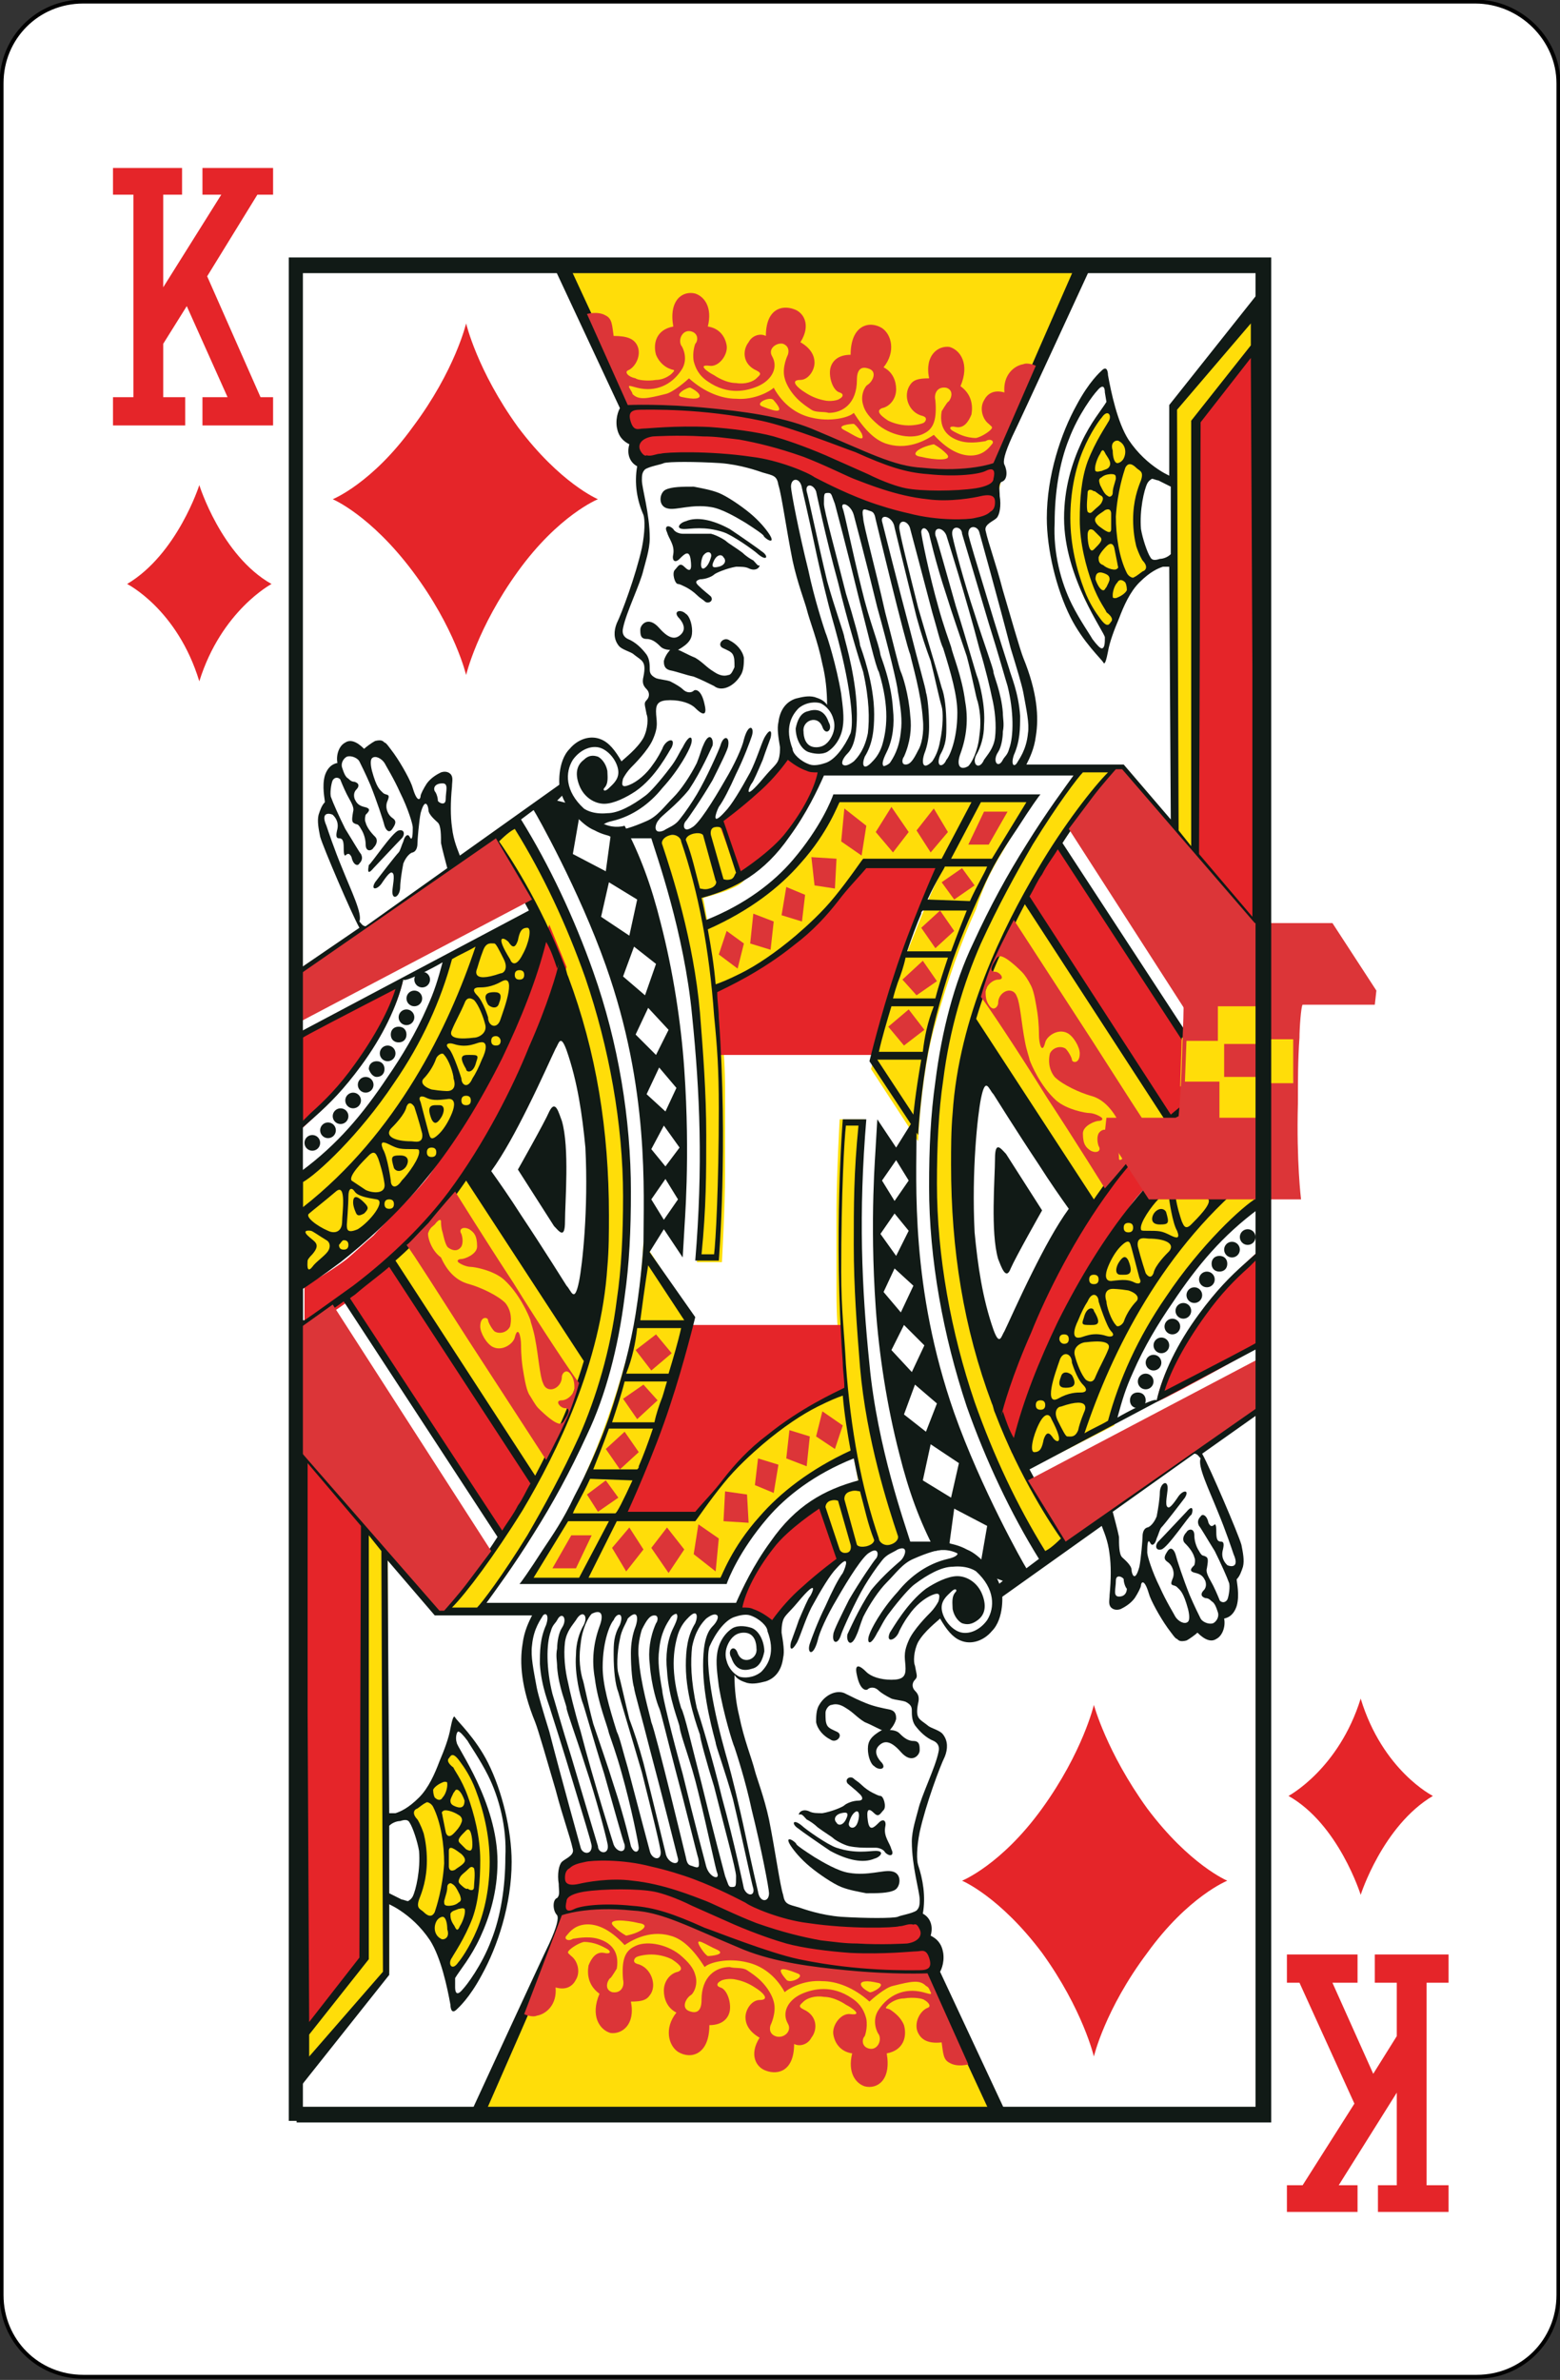 <?xml version="1.0" encoding="utf-8"?>
<!-- Generator: Adobe Illustrator 19.0.0, SVG Export Plug-In . SVG Version: 6.00 Build 0)  -->
<svg version="1.1" xmlns="http://www.w3.org/2000/svg" xmlns:xlink="http://www.w3.org/1999/xlink" x="0px" y="0px"
	 viewBox="0 0 99.4 151.6" style="enable-background:new 0 0 99.4 151.6;" xml:space="preserve">
<rect x="0" y="0" width="99.4" height="151.6" fill="#333333" stroke="none"/>
<style type="text/css">
	.st0{fill:#FFFFFF;stroke:#000000;stroke-width:0.25;stroke-miterlimit:2.613;}
	.st1{fill-rule:evenodd;clip-rule:evenodd;fill:#E52529;}
	.st2{fill:#E52529;}
	.st3{fill:#FFDD09;}
	.st4{fill:#111A16;}
	.st5{fill:#DC3538;}
</style>
<g id="Calque_2">
	<path id="XMLID_15_" class="st0" d="M99.3,5.3v140.9c0,2.9-2.3,5.2-5.2,5.2H5.3c-2.9,0-5.2-2.3-5.2-5.2V5.3c0-2.9,2.3-5.2,5.2-5.2
		h88.7C96.9,0.1,99.3,2.5,99.3,5.3z"/>
</g>
<g id="Calque_1">
	<g>
		<g>
			<g>
				<g>
					<path class="st1" d="M552.8,134.6c-3.2-4.4-4.1-8-4.1-8s-0.9,3.7-4.1,8c-3.2,4.4-6.2,5.6-6.2,5.6s3,1.2,6.2,5.6
						c3.2,4.4,4.1,8,4.1,8s0.9-3.7,4.1-8c3.2-4.4,6.2-5.6,6.2-5.6S556.1,138.9,552.8,134.6z"/>
					<path class="st1" d="M510.8,134.6c-3.2-4.4-4.1-8-4.1-8s-0.9,3.7-4.1,8c-3.2,4.4-6.2,5.6-6.2,5.6s3,1.2,6.2,5.6
						c3.2,4.4,4.1,8,4.1,8s0.9-3.7,4.1-8c3.2-4.4,6.2-5.6,6.2-5.6S514,138.9,510.8,134.6z"/>
				</g>
				<g>
					<path class="st1" d="M531.8,177.1c-3.2-4.4-4.1-8-4.1-8s-0.9,3.7-4.1,8c-3.2,4.4-6.2,5.6-6.2,5.6s3,1.2,6.2,5.6
						c3.2,4.4,4.1,8,4.1,8s0.9-3.7,4.1-8c3.2-4.4,6.2-5.6,6.2-5.6S535,181.5,531.8,177.1z"/>
				</g>
				<g>
					<path class="st1" d="M552.8,219.7c-3.2-4.4-4.1-8-4.1-8s-0.9,3.7-4.1,8c-3.2,4.4-6.2,5.6-6.2,5.6s3,1.2,6.2,5.6
						c3.2,4.4,4.1,8,4.1,8s0.9-3.7,4.1-8c3.2-4.4,6.2-5.6,6.2-5.6S556.1,224,552.8,219.7z"/>
					<path class="st1" d="M510.8,219.7c-3.2-4.4-4.1-8-4.1-8s-0.9,3.7-4.1,8c-3.2,4.4-6.2,5.6-6.2,5.6s3,1.2,6.2,5.6
						c3.2,4.4,4.1,8,4.1,8s0.9-3.7,4.1-8c3.2-4.4,6.2-5.6,6.2-5.6S514,224,510.8,219.7z"/>
				</g>
			</g>
		</g>
		<g>
			<g>
				<g>
					<g>
						<g>
							<g>
								<path class="st2" d="M486.7,117.5h7.8v1.8h-6l-0.2,3c0,0,2.8-1.6,5.5,0.7c0.5,0.4,2.9,2.9,1.4,7.8c-0.3,1-2,3.6-5.6,3.1
									c-0.2,0-2.9-0.7-3.9-3.7l1.7-0.4c0,0,1.3,2.7,3.1,2.5c0.9-0.1,3.3-0.7,3.2-4.6c0-0.3,0-3.7-2.9-4.2c-1-0.2-2.2,0-3.9,1.7
									l-0.8-0.5L486.7,117.5z"/>
							</g>
						</g>
						<g>
							<g>
								<path class="st2" d="M568.8,247.8h-7.9V246h6l0.2-3c0,0-2.8,1.6-5.5-0.7c-0.5-0.4-2.9-2.9-1.4-7.8c0.3-1,2-3.6,5.6-3.1
									c0.2,0,2.9,0.7,3.9,3.7l-1.7,0.4c0,0-1.3-2.7-3.1-2.5c-0.9,0.1-3.3,0.7-3.2,4.6c0,0.3,0,3.7,2.9,4.2c1,0.2,2.2,0,3.9-1.7
									l0.8,0.5L568.8,247.8z"/>
							</g>
						</g>
					</g>
				</g>
			</g>
		</g>
		<g>
			<g>
				<path class="st2" d="M490.8,137.7c0,0,1.4,4.5,4.7,6.3c0,0-3.2,1.7-4.7,6.2c-1.5-4.6-4.7-6.2-4.7-6.2
					C489.4,142.2,490.8,137.7,490.8,137.7z"/>
			</g>
			<g>
				<path class="st2" d="M564.7,227.6c0,0-1.4-4.5-4.7-6.3c0,0,3.2-1.7,4.7-6.2c1.5,4.6,4.7,6.2,4.7,6.2
					C566.1,223.1,564.7,227.6,564.7,227.6z"/>
			</g>
		</g>
	</g>
	<g>
		<g>
			<g>
				<g>
					<path class="st1" d="M552.8,134.6c-3.2-4.4-4.1-8-4.1-8s-0.9,3.7-4.1,8c-3.2,4.4-6.2,5.6-6.2,5.6s3,1.2,6.2,5.6
						c3.2,4.4,4.1,8,4.1,8s0.9-3.7,4.1-8c3.2-4.4,6.2-5.6,6.2-5.6S556.1,138.9,552.8,134.6z"/>
					<path class="st1" d="M510.8,134.6c-3.2-4.4-4.1-8-4.1-8s-0.9,3.7-4.1,8c-3.2,4.4-6.2,5.6-6.2,5.6s3,1.2,6.2,5.6
						c3.2,4.4,4.1,8,4.1,8s0.9-3.7,4.1-8c3.2-4.4,6.2-5.6,6.2-5.6S514,138.9,510.8,134.6z"/>
				</g>
				<g>
					<path class="st1" d="M531.8,177.1c-3.2-4.4-4.1-8-4.1-8s-0.9,3.7-4.1,8c-3.2,4.4-6.2,5.6-6.2,5.6s3,1.2,6.2,5.6
						c3.2,4.4,4.1,8,4.1,8s0.9-3.7,4.1-8c3.2-4.4,6.2-5.6,6.2-5.6S535,181.5,531.8,177.1z"/>
				</g>
				<g>
					<path class="st1" d="M552.8,219.7c-3.2-4.4-4.1-8-4.1-8s-0.9,3.7-4.1,8c-3.2,4.4-6.2,5.6-6.2,5.6s3,1.2,6.2,5.6
						c3.2,4.4,4.1,8,4.1,8s0.9-3.7,4.1-8c3.2-4.4,6.2-5.6,6.2-5.6S556.1,224,552.8,219.7z"/>
					<path class="st1" d="M510.8,219.7c-3.2-4.4-4.1-8-4.1-8s-0.9,3.7-4.1,8c-3.2,4.4-6.2,5.6-6.2,5.6s3,1.2,6.2,5.6
						c3.2,4.4,4.1,8,4.1,8s0.9-3.7,4.1-8c3.2-4.4,6.2-5.6,6.2-5.6S514,224,510.8,219.7z"/>
				</g>
			</g>
		</g>
		<g>
			<g>
				<g>
					<g>
						<g>
							<g>
								<path class="st2" d="M486.7,117.5h7.8v1.8h-6l-0.2,3c0,0,2.8-1.6,5.5,0.7c0.5,0.4,2.9,2.9,1.4,7.8c-0.3,1-2,3.6-5.6,3.1
									c-0.2,0-2.9-0.7-3.9-3.7l1.7-0.4c0,0,1.3,2.7,3.1,2.5c0.9-0.1,3.3-0.7,3.2-4.6c0-0.3,0-3.7-2.9-4.2c-1-0.2-2.2,0-3.9,1.7
									l-0.8-0.5L486.7,117.5z"/>
							</g>
						</g>
						<g>
							<g>
								<path class="st2" d="M568.8,247.8h-7.9V246h6l0.2-3c0,0-2.8,1.6-5.5-0.7c-0.5-0.4-2.9-2.9-1.4-7.8c0.3-1,2-3.6,5.6-3.1
									c0.2,0,2.9,0.7,3.9,3.7l-1.7,0.4c0,0-1.3-2.7-3.1-2.5c-0.9,0.1-3.3,0.7-3.2,4.6c0,0.3,0,3.7,2.9,4.2c1,0.2,2.2,0,3.9-1.7
									l0.8,0.5L568.8,247.8z"/>
							</g>
						</g>
					</g>
				</g>
			</g>
		</g>
		<g>
			<g>
				<path class="st2" d="M490.8,137.7c0,0,1.4,4.5,4.7,6.3c0,0-3.2,1.7-4.7,6.2c-1.5-4.6-4.7-6.2-4.7-6.2
					C489.4,142.2,490.8,137.7,490.8,137.7z"/>
			</g>
			<g>
				<path class="st2" d="M564.7,227.6c0,0-1.4-4.5-4.7-6.3c0,0,3.2-1.7,4.7-6.2c1.5,4.6,4.7,6.2,4.7,6.2
					C566.1,223.1,564.7,227.6,564.7,227.6z"/>
			</g>
		</g>
	</g>
	<g>
		<g>
			<g>
				<g>
					<path class="st1" d="M552.8,134.6c-3.2-4.4-4.1-8-4.1-8s-0.9,3.7-4.1,8c-3.2,4.4-6.2,5.6-6.2,5.6s3,1.2,6.2,5.6
						c3.2,4.4,4.1,8,4.1,8s0.9-3.7,4.1-8c3.2-4.4,6.2-5.6,6.2-5.6S556.1,138.9,552.8,134.6z"/>
					<path class="st1" d="M510.8,134.6c-3.2-4.4-4.1-8-4.1-8s-0.9,3.7-4.1,8c-3.2,4.4-6.2,5.6-6.2,5.6s3,1.2,6.2,5.6
						c3.2,4.4,4.1,8,4.1,8s0.9-3.7,4.1-8c3.2-4.4,6.2-5.6,6.2-5.6S514,138.9,510.8,134.6z"/>
				</g>
				<g>
					<path class="st1" d="M531.8,177.1c-3.2-4.4-4.1-8-4.1-8s-0.9,3.7-4.1,8c-3.2,4.4-6.2,5.6-6.2,5.6s3,1.2,6.2,5.6
						c3.2,4.4,4.1,8,4.1,8s0.9-3.7,4.1-8c3.2-4.4,6.2-5.6,6.2-5.6S535,181.5,531.8,177.1z"/>
				</g>
				<g>
					<path class="st1" d="M552.8,219.7c-3.2-4.4-4.1-8-4.1-8s-0.9,3.7-4.1,8c-3.2,4.4-6.2,5.6-6.2,5.6s3,1.2,6.2,5.6
						c3.2,4.4,4.1,8,4.1,8s0.9-3.7,4.1-8c3.2-4.4,6.2-5.6,6.2-5.6S556.1,224,552.8,219.7z"/>
					<path class="st1" d="M510.8,219.7c-3.2-4.4-4.1-8-4.1-8s-0.9,3.7-4.1,8c-3.2,4.4-6.2,5.6-6.2,5.6s3,1.2,6.2,5.6
						c3.2,4.4,4.1,8,4.1,8s0.9-3.7,4.1-8c3.2-4.4,6.2-5.6,6.2-5.6S514,224,510.8,219.7z"/>
				</g>
			</g>
		</g>
		<g>
			<g>
				<g>
					<g>
						<g>
							<g>
								<path class="st2" d="M486.7,117.5h7.8v1.8h-6l-0.2,3c0,0,2.8-1.6,5.5,0.7c0.5,0.4,2.9,2.9,1.4,7.8c-0.3,1-2,3.6-5.6,3.1
									c-0.2,0-2.9-0.7-3.9-3.7l1.7-0.4c0,0,1.3,2.7,3.1,2.5c0.9-0.1,3.3-0.7,3.2-4.6c0-0.3,0-3.7-2.9-4.2c-1-0.2-2.2,0-3.9,1.7
									l-0.8-0.5L486.7,117.5z"/>
							</g>
						</g>
						<g>
							<g>
								<path class="st2" d="M568.8,247.8h-7.9V246h6l0.2-3c0,0-2.8,1.6-5.5-0.7c-0.5-0.4-2.9-2.9-1.4-7.8c0.3-1,2-3.6,5.6-3.1
									c0.2,0,2.9,0.7,3.9,3.7l-1.7,0.4c0,0-1.3-2.7-3.1-2.5c-0.9,0.1-3.3,0.7-3.2,4.6c0,0.3,0,3.7,2.9,4.2c1,0.2,2.2,0,3.9-1.7
									l0.8,0.5L568.8,247.8z"/>
							</g>
						</g>
					</g>
				</g>
			</g>
		</g>
		<g>
			<g>
				<path class="st2" d="M490.8,137.7c0,0,1.4,4.5,4.7,6.3c0,0-3.2,1.7-4.7,6.2c-1.5-4.6-4.7-6.2-4.7-6.2
					C489.4,142.2,490.8,137.7,490.8,137.7z"/>
			</g>
			<g>
				<path class="st2" d="M564.7,227.6c0,0-1.4-4.5-4.7-6.3c0,0,3.2-1.7,4.7-6.2c1.5,4.6,4.7,6.2,4.7,6.2
					C566.1,223.1,564.7,227.6,564.7,227.6z"/>
			</g>
		</g>
	</g>
	<g id="XMLID_14_">
		<g>
			<g>
				<path id="XMLID_364_" class="st3" d="M46.8,29.2c1.3,0.1,2.6,0.5,3.6,0.9c1.1,0.4,1.9,0.8,2.1,0.9c0.3,0.2,2.2,1.1,4.3,1.7
					c1,0.3,2.1,0.5,3.1,0.7c1.3,0.2,2.5,0,3.1-0.3c0.2-0.1,0.5-0.4,0.5-0.4c0,0,0.3-0.8,0.1-1.3c0-0.1,0.2-0.6,0.2-1
					c0-0.4-0.2-0.7-0.3-1c0.5-1.4,5.6-12.4,5.6-12.4L35.8,17l4,8.8c0,0-0.4,0.5-0.2,1.2c0.1,0.3,0.4,0.8,0.7,1.1
					c0,0.5,0.1,0.7,0.2,0.9c0.1,0.2,0.2,0.4,0.4,0.4c0.4-0.2,1.4-0.4,2.7-0.4C44.7,29,45.7,29.1,46.8,29.2z"/>
				<path id="XMLID_363_" class="st3" d="M63.5,54.9c0.6-1,1.1-1.9,1.5-2.5c0.5-0.9,0.8-1.2,1.1-1.6c-1.3,0-3.4,0-5.3,0
					c-3.7,0-7.6,0-7.6,0s-0.8,2.4-3.1,4.7c-1.3,1.3-2.8,2.4-5,3.3c-0.2-1-0.2-1.2-0.3-1.6c0.7-0.2,1.4-0.4,1.8-0.6
					c0.5-0.2,0.7-0.4,0.8-0.5c-0.2-0.6-0.5-1.4-0.8-2c-0.3-1-0.6-1.8-0.6-1.8l-0.5,0.3c-0.2,0.1-0.6,0.3-1.3,0.4
					c-0.8,0.2-1.8,0.2-2.4,0.2c0.7,2.5,1.6,5.2,2.2,8.9c0.4,2.2,0.6,4.5,0.7,7.7c0.1,3.7,0.1,7.2-0.3,10.6c0.8,0,1.6,0,1.6,0
					s0.2-3.6,0.2-5.6c0-1.8,0-3.4,0-5.4c0-2.6-0.3-4.6-0.6-6.2c2.3-0.8,4.3-2.3,5.9-3.7c2.1-1.9,3.5-3.9,3.7-4.2c1.8,0,4.9,0,4.9,0
					s-0.8,1.5-1.8,4.1c-0.7,1.7-1.4,3.7-2.1,6.1c-0.2,0.8-0.7,2.6-0.7,2.6l3,4.6c0,0,0.2-4.5,1.1-7.5c0.8-2.8,1.6-5.1,2.6-7.3
					C62.6,56.6,63,55.8,63.5,54.9z"/>
				<path id="XMLID_362_" class="st3" d="M71.5,77.9c-1.1,1.6-2.4,3.5-3.2,5.2c-2.5,4.8-3.6,9.3-3.6,9.6c0,0-0.2-0.6-0.5-1.2
					c-0.3-0.7-0.6-1.7-1.1-3c-0.4-1.2-0.8-2.6-1.2-4.3c-0.6-2.8-0.9-6.2-0.9-9.6c0-2.1,0-4.1,0.3-6.2c0.2-1,0.4-2,0.7-3
					c1.4,2.3,6.3,9.8,7.7,11.5c0.8-1.1,1.6-2.2,2.5-3.1c1.3-1.4,2.4-2.4,2.4-2.4l-4.5-7l-4.6-7.2c1.4-2.4,2.8-4.5,3.9-5.9
					c1-1.3,1.9-2.2,2-2.3c-1.2,0-2.3,0-2.3,0c0,0.1-0.8,0.9-1.2,1.6c-0.4,0.6-1.7,2.3-3.1,4.9c-0.6,1-1.2,2.1-1.7,3.2
					c-0.8,1.6-1.3,3.1-1.5,3.6c-0.8,2.2-1.1,3.9-1.6,6.5c-0.3,1.8-0.4,3.9-0.5,6c0,1.8,0.2,4.1,0.4,6.1c0.5,4.2,1.7,8.4,3.5,12.5
					c0.9,2.1,1.9,4.2,3.2,6c0.7-0.5,1.4-1,1.4-1l-1.5-2.5l-1.2-2.2l5.7-2.9c0,0,0.2-1.4,1.1-3.4c0.7-1.6,1.7-3.5,3.2-5.5
					c1.3-1.8,3-3.7,5.2-5.2c0-2.4,0-7,0-7s-1.6,0.9-3.7,2.7C75,73.7,73.1,75.6,71.5,77.9z"/>
				<polygon id="XMLID_361_" class="st3" points="80.3,59.4 80.2,19.4 74.7,26 74.7,52.9 				"/>
				<path id="XMLID_360_" class="st3" d="M67.9,33c0,1.8,0.5,3.5,1.1,4.9c0.6,1.3,1.6,2.8,1.7,2.8c0.3-0.9,0.7-2,1.2-2.8
					c0.6-0.9,1.4-1.6,1.7-1.7c-0.6-0.8-1-2-1-3.3c0-1.3,0.4-2.4,0.9-2.9c-0.8-0.7-1.3-1.2-1.8-1.8c-0.6-0.9-0.8-2-1-2.8
					c0,0-1.1,1.4-1.7,2.7C68.4,29.6,67.9,31.1,67.9,33z"/>
			</g>
			<g>
				<path id="XMLID_359_" class="st2" d="M48.1,26.3c-3.8-0.7-7.3-0.5-8-0.5c-0.3,0-0.5,0.6-0.2,1.3c0.1,0.3,0.3,0.6,0.6,0.7
					c0,0-0.2,0.5-0.1,1c0.1,0.3,0.5,0.6,0.8,0.7c0.8-0.1,1.4-0.4,2.7-0.4c1.1,0,3,0.2,4.1,0.5c1.6,0.4,2.2,0.5,3.4,1
					c1.2,0.6,2.1,1.1,3,1.4c0.6,0.2,1.7,0.8,3.3,1.1c0.9,0.2,2.2,0.4,3,0.4c2.3,0,3-0.7,3-1.2c0-0.8-0.2-1.1-0.2-1.1
					s0.3-0.6,0.3-1.1c0-0.4-0.3-1-0.6-0.8c-1.2,0.3-2.8,0.5-4.1,0.4c-2.5-0.3-4.4-1.3-5.5-1.8C53.1,27.8,50.1,26.7,48.1,26.3z"/>
				<path id="XMLID_358_" class="st2" d="M50.2,48c-0.2,0.5-0.7,1.1-1.7,2c-0.8,0.8-1.9,1.6-2.8,2.2c0.3,0.6,1.4,3.9,1.4,3.9
					s1.6-0.8,3.1-2.9c0.8-1.1,1.8-2.7,2.4-4.3C52,49,51,48.6,50.2,48z"/>
				<path id="XMLID_357_" class="st2" d="M57.2,62c0.5-1.2,1-3,1.9-5c0.4-0.9,0.9-2,0.9-2l-5,0c0,0-1.3,2-3.5,4
					c-1.6,1.5-3.7,3-6.1,3.9c0.1,0.6,0.2,1.4,0.3,2.4c0.1,0.8,0.1,1.7,0.1,1.9c2.2,0,9.8,0,9.8,0S56.6,63.6,57.2,62z"/>
				<path id="XMLID_356_" class="st2" d="M75.1,65.5l-7.7-11.8c-0.1,0.1-0.5,0.7-1,1.6c-0.3,0.6-0.6,1-1.1,1.8c1,1.4,3.3,5,5.4,8.2
					c2.1,3.2,3.8,5.9,3.8,5.9s-0.9,0.8-2.3,2.4c-1.1,1.2-2.4,2.8-3.7,5c-0.9,1.5-1.8,3-2.5,4.5c-1.6,3.5-2.6,6.8-2.6,6.8l1.1,2.7
					c0,0,1.2-3.7,2.2-6.4c0.3-0.7,1.3-2.9,2.5-5.1c1-1.8,2.2-3.4,2.9-4.4c0.7-1,3.1-3.3,3.6-3.9c0.6-0.5,1.1-1,1.7-1.5
					c1.3-1,2.6-1.6,2.7-1.8c0-0.6,0-2.8,0-2.8s-2.7,1.7-2.9,2L75.1,65.5z"/>
				<path id="XMLID_355_" class="st2" d="M80.4,79.5c0,0-0.9,0.8-1.8,1.7c-1,1-2.3,2.6-3.3,4.3c-0.7,1.1-1.4,2.6-1.6,3.8
					c1.2-0.5,6.7-3.6,6.7-3.6V79.5z"/>
				<polygon id="XMLID_354_" class="st2" points="80.1,41.4 80.1,21.7 76.1,27 76.1,34.3 76.1,54.4 80.2,59.1 				"/>
			</g>
			<g>
				<g id="XMLID_1117_">
					<path id="XMLID_1223_" class="st4" d="M42.6,32.4c0.5,0.1,1.5-0.3,2.7-0.1c0.7,0.1,1.7,0.7,2.2,1c1.4,0.9,1.1,0.8,1.2,0.9
						c0.3,0.3,0.7,0.4,0.3-0.2c-0.2-0.3-0.6-0.8-1.2-1.3c-0.6-0.5-1.5-1.1-2-1.3c-0.5-0.2-1.1-0.3-1.6-0.4c-0.7,0-1.4,0-1.8,0.2
						C42,31.4,41.9,32.3,42.6,32.4z"/>
					<path id="XMLID_1222_" class="st4" d="M48.5,35.1c-0.1-0.1-1.4-1-2-1.4c-1.1-0.6-2.1-0.8-2.8-0.5c-0.4,0.1-0.7,0.5-0.1,0.5
						c0.4,0,1.3-0.2,2.5,0.2c0.6,0.2,2,1.2,2.2,1.4C48.9,35.8,49,35.4,48.5,35.1z"/>
					<path id="XMLID_1218_" class="st4" d="M48,35.7c-0.2-0.1-0.5-0.3-0.7-0.5c-0.4-0.3-0.9-0.6-1-0.7c-0.1-0.1-0.6-0.4-1-0.5
						C44.8,34,44.3,34,44,34c-0.2,0-0.4,0-0.5,0c-0.2,0-0.5-0.1-0.6-0.3c-0.3-0.3-0.6-0.2-0.4,0.2c0.1,0.4,0.5,0.8,0.4,1.4
						c-0.1,0.4,0.1,0.6,0.4,0.3c0.3-0.3,0.6-0.6,0.7,0c0.1,0.7,0,0.9-0.4,0.5c-0.3-0.3-0.4,0-0.6,0.2c-0.2,0.2,0,0.9,0.2,0.9
						c0.1,0,0.3,0.1,0.5,0.2c0.2,0.1,0.5,0.3,0.7,0.5c0.2,0.2,0.4,0.3,0.5,0.4c0.2,0.2,0.6,0,0.4-0.3c-0.1-0.1-0.5-0.4-0.8-0.7
						c-0.2-0.2-0.2-0.3,0.1-0.4c0.4,0,0.8-0.2,0.9-0.3c0.1-0.1,0.8-0.4,1.4-0.5c0.3,0,0.6,0,0.8,0.1c0.4,0.2,0.7,0,0.7-0.2
						C48.3,36.1,48.2,35.9,48,35.7L48,35.7z M45.3,35.5L45.3,35.5c0,0-0.1,0.4-0.3,0.6c-0.4,0.4-0.4-0.3-0.2-0.7
						C45.1,35,45.4,35.2,45.3,35.5L45.3,35.5z M45.8,36.1L45.8,36.1c-0.4,0.1-0.5,0-0.3-0.4c0.2-0.4,0.5-0.4,0.6-0.2
						C46.3,35.7,46.2,36,45.8,36.1z"/>
					<path id="XMLID_1217_" class="st4" d="M47.2,43c0.2-0.3,0.2-0.8,0.2-1.1c-0.1-0.5-0.5-0.9-0.9-1.1c-0.4-0.3-0.9,0.3-0.4,0.5
						c0.2,0.1,0.5,0.2,0.6,0.4c0.1,0.2,0.1,0.4,0.1,0.8c-0.1,0.2-0.2,0.5-0.4,0.5c-0.3,0.1-0.6,0-0.9-0.2c-0.5-0.3-0.7-0.6-1.2-0.9
						c-0.5-0.2-1-0.5-1.1-0.5c0.7-0.4,0.9-0.7,0.9-1.2c0-0.5-0.2-1-0.4-1.1c-0.3-0.3-0.8-0.2-0.5,0.2c0.2,0.2,0.6,0.7,0.2,1.1
						c-0.3,0.3-0.7,0.4-1.4-0.4c-0.7-0.8-1.2-0.2-1.2,0.1c0,0.3,0,0.6,0.4,0.6c0.4,0,0.7,0.3,0.9,0.5c0.2,0.2,0.6,0.2,0.6,0.2
						s-0.3,0.3-0.4,0.7c0,0.2,0,0.5,0.4,0.6c0.5,0.1,1,0.3,1.5,0.4c0.5,0.2,0.9,0.4,1.3,0.6C46,44.1,46.8,43.7,47.2,43z"/>
					<path id="XMLID_1136_" class="st4" d="M64,29.6c-0.1-0.2,0-0.7,0.5-1.8c0.4-0.8,5.1-11,5.1-11H35.2l4.3,9.2
						c0,0-0.3,0.5-0.2,1.2c0.1,0.6,0.4,0.9,0.8,1.1c-0.2,0.7,0.1,1.2,0.5,1.4c-0.2,1.1,0,2.2,0.4,3.1c0.1,0.3,0.1,1.1-0.1,2.1
						c-0.4,1.8-1.3,4.2-1.6,4.8c-0.2,0.5-0.2,1,0.1,1.4c0.2,0.3,0.8,0.4,1,0.6c0.5,0.4,0.8,0.4,0.6,1.4c-0.1,0.4,0,0.6,0.2,0.8
						c0.2,0.2,0.2,0.5,0,0.7c-0.2,0.2-0.1,0.3,0,0.9c0.1,0.2,0.1,0.9-0.2,1.5c-0.4,0.7-1.2,1.3-1.4,1.5c-0.4-0.7-0.8-1.2-1.3-1.4
						c-0.7-0.3-1.5,0-2,0.6c-0.8,0.8-0.7,2.4-0.6,2.7c0.2,0.5,0.3,0.9,1,1.6c0.3,0.3,0.7,0.7,1.2,0.9c0.9,0.5,2.1,0.5,2.4,0.5
						c0.3,0,0.7,0,1.2,0c0.3,1,2.1,6,2.6,11.3c0.5,4.9,0.7,9.6,0.2,15.6l1.5,0c0,0,0.6-7.3,0-15.5c0-0.5-0.1-1-0.1-1.6
						c0.6-0.3,2.8-1.3,4.9-3c1.2-0.9,2.1-1.9,2.8-2.8c0.6-0.8,1.3-1.5,1.8-2.1c4.3,0,4.4,0,4.4,0S58,58.9,57,62
						c-0.9,2.7-1.6,5.6-1.6,5.6l3.1,4.7c0,0,0.1-2,0.5-4.5c0.3-1.9,0.9-4.2,1.7-6.6c0.6-1.7,1.4-3.5,2.1-5c0.7-1.5,1.4-2.5,2-3.4
						c0.9-1.4,1.4-2.1,1.5-2.2l-13.2,0c-0.1,0.3-0.8,2.1-2.6,4.2c-1.2,1.4-3,2.8-5.5,3.8c-0.1-0.5-0.2-1-0.3-1.4
						c2.2-0.6,4-1.6,5.6-3.9c1.1-1.5,1.8-3,2.2-3.9c0,0,0,0,0.1,0c0.8,0,10.7,0,15.8,0c-0.5,0.7-1.7,2.3-3,4.4
						c-1.2,1.9-2.3,3.9-3.4,6.3c-1.2,2.5-2,5.6-2.4,8.8c-0.3,2.1-0.4,4.2-0.4,6.7c0,4.6,0.9,9.5,2.4,14c1.2,3.4,2.8,6.8,4.6,9.7
						l-0.8,0.6c-0.2-0.3-2.9-5.1-4.6-9.9C58,82,58.4,75.4,58.4,72.1l-0.3-0.6l-1,1.6l-1.2-1.8l-0.1,1.7c0,0.3-0.4,4.6,0,10.3
						c0.2,2.9,0.7,6.2,1.5,9.3c0.6,2.4,1.3,4.3,2.3,6.2c0,0,0.6-0.2,1.3,0.1c0.5,0.2,0.6,0.8,0.6,0.8s0.7,0.2,1.3,0.8
						c0.4,0.5,0.8,1.4,0.8,1.4l6.6-4.7c0.1,0.3,0.4,0.9,0.5,1.8c0.1,0.7,0.1,1.6,0,2.6c0,0.3-0.1,0.6,0.1,0.8
						c0.1,0.1,0.3,0.2,0.6,0.1c0.2-0.1,0.6-0.3,0.9-0.7c0.2-0.3,0.4-0.7,0.4-0.8c0-0.2,0.2-0.5,0.5,0.5c0.1,0.4,0.7,1.5,1.2,2.2
						c0.3,0.4,0.5,0.7,0.6,0.7c0.1,0.1,0.2,0.2,0.6,0.1c0.2-0.1,0.6-0.4,0.7-0.5c0.5,0.5,0.9,0.6,1.2,0.4c0.4-0.2,0.6-0.8,0.5-1.3
						c0.5-0.1,0.7-0.5,0.8-0.8c0.2-0.7,0-1.5,0-1.7c0.2-0.2,0.3-0.5,0.4-0.8c0.1-0.4,0-0.9-0.1-1.4c-0.2-0.7-2-4.9-2.5-5.8l4.1-2.9
						l0-0.6L68,97.8c-2-3.2-2-3.2-1.3-2.1c0.2,0.3-1.1-2.1-1.1-2.1l14.9-7.9l-0.2-67.2l-5.8,7.3l0,4.5c-0.2-0.1-0.4-0.2-0.7-0.4
						c-0.6-0.4-1.3-1-1.9-1.9c-0.7-1.1-1.1-3-1.3-4.1c0,0,0-0.7-0.4-0.3c-0.1,0.1-0.8,0.7-1.6,2.2c-1,1.8-1.9,4.5-1.9,7.2
						c0,2,0.6,4.5,1.5,6.3c0.8,1.6,2,2.7,2.1,2.9c0.1,0.2,0.2-0.2,0.3-0.7c0.1-0.6,0.4-1.4,0.7-2.1c0.3-0.8,0.7-1.7,1.3-2.3
						c0.7-0.7,1.2-0.9,1.5-1c0.1,0,0.3,0,0.4,0l0.1,16.1l-3-3.5l0,0l-6.2,0c0.2-0.4,0.5-1,0.6-1.8c0.2-1.2,0.1-2.8-0.8-5
						c-0.2-0.5-0.8-2.6-1.3-4.3c-0.5-1.9-0.9-2.9-1.1-3.8c-0.1-0.4,0.5-0.6,0.7-0.8c0.2-0.2,0.3-0.8,0.2-1.4c0-0.4-0.1-0.7,0.1-0.9
						C64.2,30.6,64.2,30,64,29.6L64,29.6z M59.4,29.7L59.4,29.7c-2.7-0.3-6.3-2.5-10.6-3.5c-3.3-0.8-8.6-0.8-8.6-0.8l-3.8-8.2l32,0
						c0,0-4,9.1-5.3,12.2C63.1,29.4,61,29.8,59.4,29.7L59.4,29.7z M40.2,26.9L40.2,26.9c-0.2-0.6,0-0.8,0.6-0.8
						c0.6,0,3.9-0.1,7.7,0.7c1.9,0.4,5.4,1.8,6,2c2,0.9,3.2,1.3,4.6,1.4c1.9,0.2,3.3,0,3.7-0.2c0.6-0.3,0.6,0.1,0.5,0.5
						c0,0.3-0.5,0.5-1.1,0.6c-1.3,0.2-3.5,0.2-4.5,0c-0.5-0.1-1.4-0.4-2.4-0.9c-0.9-0.4-1.8-0.8-2.7-1.2c-1.4-0.6-2.6-1-3.3-1.2
						c-1.1-0.3-2.7-0.5-4.1-0.6c-2.2-0.1-3.9,0.1-4.2,0.1C40.7,27.3,40.4,27.5,40.2,26.9L40.2,26.9z M40.8,28.7L40.8,28.7
						c-0.2-0.4,0.1-0.8,0.8-0.9c0,0,1.6-0.1,3.2,0c0.8,0,1.4,0.1,2.3,0.2c1.1,0.2,2.4,0.5,4.1,1.1c1.3,0.5,2.7,1.2,3.2,1.4
						c0.8,0.3,2.7,1.1,4.7,1.3c1.4,0.2,3-0.1,3.4-0.2c0.9-0.2,0.9,0.2,0.9,0.4c0,0.3-0.1,0.5-0.3,0.6c-0.2,0.2-0.5,0.3-1,0.4
						c-0.4,0.1-2.3,0.2-4.2-0.3c-0.9-0.2-1.9-0.5-2.7-0.8c-1.6-0.6-2.9-1.3-3.3-1.5c-0.4-0.3-2.3-1.1-4-1.3
						c-2.7-0.4-5.5-0.3-5.8-0.2c-0.3,0-0.6,0.2-0.9,0.1C41.1,29.1,40.9,28.9,40.8,28.7L40.8,28.7z M42,52.2L42,52.2
						c0.1-0.2,1.1-0.9,1.9-1.9c0.8-1.2,1.4-2.6,1.5-2.8c0.1-0.4-0.2-1-0.6,0c-0.1,0.2-0.2,0.6-0.4,1.1c-0.4,0.8-1,1.7-1.5,2.2
						c-0.6,0.6-1,1.2-1.7,1.5c-0.9,0.4-1.6,0.6-2,0.6c-1,0-1.1-0.4-0.2-0.6c1.3-0.3,2.4-1.1,3.2-2.1c1.1-1.2,1.7-2.4,1.8-2.7
						c0.2-0.5,0-0.9-0.5,0.1c-0.2,0.3-0.4,0.8-0.8,1.3c-0.6,0.8-1.3,1.6-1.6,1.8c-0.8,0.6-1.7,1.1-2.4,1.1c-1,0.1-1.5-0.3-1.5-0.3
						c-1.2-1.1-1.2-2.3-0.7-3.1c0.5-0.7,1.3-1,1.9-0.7c0.6,0.3,1,1,1,1.5c0,0.5-0.4,0.8-0.6,1c-0.3,0.3-0.4,0.1-0.3,0
						c0.3-0.3,0.2-0.8,0.2-1.1c-0.1-0.5-0.4-0.8-0.6-0.9c-0.3-0.1-0.6-0.1-0.9,0.2c-0.4,0.3-0.6,0.8-0.3,1.6c0.3,0.8,1,1.2,1.6,1.2
						c0.6,0,1.4-0.4,2-0.8c1.3-0.9,2.1-2.5,2.3-2.8c0.3-0.7-0.4-0.5-0.6,0.1c-0.1,0.2-0.3,0.6-0.6,1c-0.4,0.6-1,1.1-1.5,1.3
						c-0.5,0.2-0.5,0-0.4-0.4c0.1-0.2,0.3-0.5,0.5-0.7c0.2-0.2,1.1-1.1,1.4-1.8c0.4-0.9,0.2-1.2,0.2-1.8c0-0.5,0.2-0.7,0.9-0.7
						s1.3,0.2,1.6,0.5c0.7,0.7,0.7,0.2,0.6-0.2c-0.2-1-0.6-1-0.7-0.9c-0.1,0.1-0.4,0.2-0.7-0.1c-0.1-0.1-0.4-0.3-0.8-0.5
						c-0.3-0.1-0.6-0.1-0.9-0.2c-0.4-0.2-0.4-0.4-0.4-0.6c0-0.2,0-0.6-0.2-0.9c-0.3-0.4-0.7-0.8-1.2-1c-0.2-0.1-0.4-0.3-0.3-0.7
						c0.2-1,1.1-2.8,1.3-3.7c0.1-0.4,0.4-1.3,0.4-2c0-1.6-0.5-3.2-0.5-3.7c0-0.3,0-0.5,0.2-0.7c0.3-0.2,1-0.3,1.2-0.4
						c0.3-0.1,2-0.1,3.6,0c1.3,0.1,2.4,0.5,2.7,0.6c0.7,0.2,0.9,0.2,1,0.8c0.2,0.6,0.5,2.8,0.9,4.8c0.3,1.4,0.8,2.7,0.9,3.1
						c0.2,0.8,0.7,2,1,3.5c0.2,0.8,0.3,1.7,0.3,2.6c-0.2-0.3-0.5-0.4-0.8-0.5c-0.4-0.1-0.8,0-1.2,0.1c-0.6,0.2-1,0.7-1.1,1.5
						c-0.1,0.4,0,1,0.1,1.6c0,0.2,0,0.5-0.1,0.8c-0.1,0.3-0.4,0.5-0.9,1.1c-1.5,1.8-0.9,0.5-0.8,0.4c0.1-0.1,0.4-0.8,0.7-1.5
						c0.2-0.6,0.4-1.1,0.5-1.4c0.1-0.4,0-0.7-0.4,0c-0.2,0.4-0.5,1.4-0.9,2.2c-0.6,1.1-1.2,2.1-1.6,2.5c-0.9,1-0.6,0.1-0.4-0.3
						c0.3-0.4,0.7-1.2,1.1-2.1c0.5-1,0.9-2.1,1-2.4c0.2-0.6-0.2-0.9-0.5,0.2c-0.1,0.5-0.6,1.6-1.2,2.6c-0.8,1.4-1.7,2.8-2.1,3
						c-0.6,0.4-0.6-0.2-0.4-0.4c0.1-0.1,1-1.4,1.7-2.6c0.5-1,1-2,1-2.2c0.1-0.6-0.3-0.7-0.5,0c-0.1,0.3-0.9,2.1-1.5,3.1
						c-0.3,0.5-0.7,1.1-1.1,1.6c-0.3,0.4-0.7,0.5-1,0.7C41.6,53.2,41.7,52.5,42,52.2L42,52.2z M58.2,71L58.2,71l-2.3-3.5l2.8,0
						C58.3,69.8,58.2,71,58.2,71L58.2,71z M58.8,67L58.8,67h-2.8c0.2-0.9,0.5-1.9,0.8-2.9l2.7,0C59.1,65.1,58.9,66.1,58.8,67
						L58.8,67z M59.6,63.6L59.6,63.6h-2.7c0.1-0.4,0.2-0.7,0.3-1c0.2-0.5,0.4-1.1,0.5-1.6l2.7,0C60.1,61.9,59.8,62.8,59.6,63.6
						L59.6,63.6z M60.6,60.6L60.6,60.6h-2.8c0.3-0.9,0.6-1.7,0.9-2.4c0-0.1,0-0.1,0.1-0.2l2.8,0C61.4,58.5,61,59.5,60.6,60.6
						L60.6,60.6z M61.8,57.4L61.8,57.4l-2.7-0.1c0.6-1.3,1.1-2,1.1-2.1c0,0,1.4,0,2.7,0C62.7,55.7,62.3,56.3,61.8,57.4L61.8,57.4z
						 M65.4,51.1L65.4,51.1l-2.2,3.6l-2.6,0l1.9-3.6H65.4L65.4,51.1z M51,55L51,55c1.8-2,2.4-3.8,2.5-3.9l8.4,0L60,54.7c0,0-3,0-5,0
						c-0.1,0.1-0.9,1.3-1.8,2.4c-0.8,1-1.8,1.9-2.5,2.5c-1.3,1.1-2.5,1.9-3.5,2.4c-0.8,0.4-1.3,0.6-1.6,0.7
						c-0.1-1.2-0.3-2.4-0.5-3.5C47.8,58,49.7,56.5,51,55L51,55z M45.5,64.7L45.5,64.7c0.2,2,0.3,3.4,0.3,5.9c0,5-0.2,8.5-0.3,9.3
						c-0.2,0-0.6,0-0.8,0c0.3-3,0.3-5.1,0.3-7.6c0-2.7-0.2-5.3-0.4-7.8c-0.4-4.6-1.8-8.9-2.4-10.7c-0.1-0.2,0.1-0.5,0.5-0.6
						c0.4-0.1,0.7,0.2,0.7,0.4C44.5,56.8,45.2,60.5,45.5,64.7L45.5,64.7z M45.2,56.6L45.2,56.6c-0.3,0.1-0.5,0-0.6,0
						c-0.3-1.1-0.5-2.1-0.9-3.1c0-0.1,0.1-0.3,0.5-0.4c0.5-0.1,0.6,0.1,0.6,0.1l0.8,2.9C45.7,56.2,45.6,56.5,45.2,56.6L45.2,56.6z
						 M46.6,56L46.6,56c-0.3,0.1-0.5,0-0.5,0l-0.8-2.8c0,0-0.1-0.4,0.2-0.5c0.4-0.1,0.5,0.1,0.5,0.1l0.9,2.8
						C46.8,55.7,46.8,55.9,46.6,56L46.6,56z M50.1,53L50.1,53c-0.9,1.2-2.9,2.5-2.9,2.5l-1.1-3.2c0,0,1.1-0.8,2.2-1.8
						c0.7-0.6,1.4-1.4,1.9-2.1c0.5,0.4,0.9,0.6,1.2,0.7c0.2,0.1,0.4,0.1,0.7,0.1C51.9,50.2,51.2,51.6,50.1,53L50.1,53z M52.6,48.6
						L52.6,48.6c-0.3,0.1-0.7,0.2-1,0.1c-0.6-0.2-1.1-0.7-1.1-1c-0.5-1.3-0.1-2.1,0.4-2.6c0.5-0.4,1.1-0.4,1.4-0.3
						c0.4,0.2,0.7,0.6,0.8,1c0.1,0.3,0.1,0.7-0.1,1.1c-0.2,0.4-0.5,0.7-1,0.7c-0.7,0-0.8-0.7-0.8-1c-0.1-0.7,0.9-1.1,1.2-0.3
						c0.2,0.6,0.7,0.2,0.4-0.3c-0.1-0.3-0.4-1-1.3-0.7c-0.5,0.1-0.7,0.6-0.8,1.1c0,0.6,0.3,1.3,0.8,1.5c0.3,0.1,0.8,0.2,1.2,0
						c0.5-0.3,0.9-0.9,1-1.6c0.1-0.6,0-1.3-0.1-2.1c-0.3-1.8-0.9-3.7-1-3.9c-0.1-0.3-0.7-2.1-1.1-4c-0.6-2.4-1.1-5-1.1-5.3
						c0-0.6,0.6-0.6,0.7,0.1c0,0,0.4,1.7,0.8,3.6c0.4,1.9,0.9,3.9,1.1,4.6c0.2,0.7,0.6,2.1,0.9,3.6c0.3,1.5,0.5,3.1,0.3,3.8
						C53.8,47.6,53.2,48.4,52.6,48.6L52.6,48.6z M53.7,48.7L53.7,48.7c-0.1-0.1,0-0.4,0.3-0.7c0.5-0.5,0.6-1.5,0.6-2.5
						c0-2.1-0.7-4.5-0.8-4.9c0-0.2-0.6-1.8-1.1-3.6c-0.6-2.5-1.2-5.4-1.3-5.7c-0.1-0.5,0.4-0.5,0.6,0c0,0,0.6,2.9,1.4,5.8
						c0.6,2.5,1.4,5.1,1.6,5.7c0.4,1.8,0.4,3,0.3,3.9c-0.2,1-0.6,1.5-0.9,1.8C54,48.8,53.8,48.8,53.7,48.7L53.7,48.7z M55.5,48.6
						L55.5,48.6c-0.5,0.5-0.6,0.1-0.4-0.4c0.5-0.8,0.6-1.7,0.6-2.7c0-2-0.8-4.1-0.9-4.4c0-0.2-0.4-1.7-0.9-3.3
						c-0.6-2.4-1.4-5.3-1.4-5.7c0-0.7,0-0.7,0.3-0.7c0.2,0,0.2,0.2,0.4,0.7c0,0,0.8,3,1.5,5.9c0.6,2.3,1.1,4.5,1.3,4.8
						c0.7,2.3,0.5,3.7,0.2,4.7C56,48.1,55.7,48.4,55.5,48.6L55.5,48.6z M56.3,48.8L56.3,48.8c-0.1-0.1-0.1-0.3,0.2-0.9
						c0.4-0.8,0.5-1.8,0.4-2.7c-0.1-1.8-0.8-3.4-0.8-3.5c-0.1-0.7-0.7-2.1-1.2-4.2c-0.6-2.4-1.1-4.9-1.2-5.1
						c-0.2-0.5,0.5-0.3,0.7,0.4c0,0,0.8,3,1.5,5.9c0.7,2.5,1.3,5,1.3,5.3c0.2,1.1,0.3,1.9,0.2,2.6c-0.1,1.1-0.5,1.7-0.7,2
						C56.6,48.7,56.4,48.8,56.3,48.8L56.3,48.8z M58.5,47.8L58.5,47.8c-0.3,0.6-0.5,0.9-0.8,0.9c-0.3,0-0.2-0.4-0.1-0.5
						c0.4-0.9,0.5-1.8,0.4-2.6c-0.1-1.4-0.5-2.6-0.6-2.8c-0.1-0.2-0.5-1.9-1-3.8C55.8,36.3,55,33.4,55,33c-0.1-0.6,0-0.6,0.3-0.5
						c0.2,0.1,0.4,0,0.5,0.6c0,0,1.9,7.9,2.2,8.6c0.1,0.5,0.7,2.5,0.8,4.1C58.9,46.7,58.7,47.5,58.5,47.8L58.5,47.8z M58.9,48
						L58.9,48c0.2-0.5,0.3-1.1,0.3-1.7c0-1-0.1-1.9-0.2-2.2c0-0.2-0.5-1.9-1-3.9c-0.8-3-1.7-6.6-1.8-7c-0.1-0.5,0.7-0.3,0.8,0.4
						c0,0,0.7,2.9,1.4,5.7c0.3,1.1,0.6,2,0.9,2.8c0.3,1.2,0.5,2.2,0.7,2.9c0.1,0.3,0.1,1.3-0.1,2.2c-0.1,0.6-0.3,1-0.5,1.3
						C58.8,49.1,58.7,48.6,58.9,48L58.9,48z M59.9,48.1L59.9,48.1c0.4-0.7,0.4-1.2,0.4-1.9c0-1-0.1-1.9-0.3-2.4
						c-0.1-0.4-0.8-2.7-1.5-5.1c-0.6-2.4-1.2-4.8-1.2-5.1c0-0.6,0.6-0.4,0.7,0.1c0,0,0.8,3,1.4,5.3c0.3,1,0.5,1.9,0.7,2.3
						c0.5,1.6,0.9,3,0.9,4.1c0,1.7-0.5,2.8-0.7,3C60.1,48.9,59.6,48.9,59.9,48.1L59.9,48.1z M61.2,48L61.2,48
						c0.4-1.1,0.5-2.2,0.3-3.3c-0.2-1.6-0.8-3-0.9-3.5c-0.1-0.3-0.5-1.4-0.8-2.5c-0.6-2.1-1.1-4.6-1.1-4.8c0-0.3,0.3-0.4,0.5,0.1
						c0,0,0.4,1.8,1.1,3.9c0.4,1.3,0.9,2.7,1.3,3.9c0.4,1.5,0.6,2.7,0.7,2.9c0.2,0.8,0.2,1.5,0.1,2.2c-0.1,1-0.5,1.7-0.7,1.9
						C61.2,49.1,60.9,48.8,61.2,48L61.2,48z M62.2,48.1L62.2,48.1c0.3-0.5,0.5-1.2,0.5-1.9c0.1-1.3-0.3-2.7-0.4-3
						c-0.1-0.2-0.7-2.4-1.4-4.6c-0.6-2.1-1.2-4.3-1.3-4.5c-0.1-0.6,0.5-0.5,0.7,0c0,0,1.3,4.1,2.1,7.2c0.4,1.3,0.7,2.6,0.8,3.1
						c0.2,0.8,0.3,1.8,0.2,2.6c-0.1,0.7-0.5,1.1-0.7,1.4C62.4,49.1,61.9,48.7,62.2,48.1L62.2,48.1z M64.3,47.7L64.3,47.7
						c-0.1,0.4-0.3,0.5-0.4,0.7c-0.3,0.6-0.7,0.1-0.3-0.5c0.2-0.3,0.3-0.9,0.3-1.3c0.1-0.5,0-0.8,0-1.2c-0.1-1.3-0.6-2.4-0.6-2.6
						c0-0.2-0.6-1.8-1.2-3.7c-0.7-2.1-1.3-4.4-1.4-4.9c-0.2-0.8,0.6-0.7,0.6-0.2c0,0,0.9,3,1.7,5.7c0.6,1.9,1.1,3.7,1.2,4
						C64.6,45.3,64.6,46.9,64.3,47.7L64.3,47.7z M64.6,48.1L64.6,48.1c0.4-0.9,0.4-1.7,0.4-2.5c-0.1-1.5-0.6-2.6-0.7-3
						c-0.1-0.3-0.8-2.5-1.4-4.5c-0.6-2-1.2-3.9-1.2-4.1c0-0.6,0.6-0.5,0.7-0.1c0,0,1.2,4.3,2,7.4c0.4,1.3,0.7,2.3,0.8,2.8
						c0.2,1.1,0.4,2,0.3,2.6c-0.1,1.1-0.6,1.7-0.7,1.9C64.6,48.9,64.4,48.7,64.6,48.1L64.6,48.1z M57.1,73.9L57.1,73.9l0.8,1.3
						L57,76.5l-0.8-1.3L57.1,73.9L57.1,73.9z M57,77.3L57,77.3l0.9,1.1L57.1,80l-1-1.4L57,77.3L57,77.3z M57,80.8L57,80.8l1.2,1.1
						l-0.8,1.7l-1.1-1.3L57,80.8L57,80.8z M56.8,86L56.8,86l0.8-1.6l1.3,1.3l-0.8,1.7L56.8,86L56.8,86z M58.3,88.2L58.3,88.2
						l1.4,1.2L59,91.2l-1.4-1.1L58.3,88.2L58.3,88.2z M58.8,94.3L58.8,94.3l0.5-2.3l1.8,1.2l-0.5,2.2L58.8,94.3L58.8,94.3z
						 M62.5,99.5L62.5,99.5l-2-1.2l0.3-2.2l2.1,1.1L62.5,99.5L62.5,99.5z M63.4,101.1L63.4,101.1l-0.3-0.7l0.8,0.3L63.4,101.1
						L63.4,101.1z M67.1,91.6L67.1,91.6c-0.2-0.3-0.4-0.5-0.6,0.1c-0.1,0.5-0.2,0.8-0.6,0.8c-0.3,0-0.1-1,0.3-1.8
						c0.4-0.8,0.7-0.6,0.8-0.3C67.9,92.1,67.3,91.9,67.1,91.6L67.1,91.6z M66,89.5L66,89.5c0-0.2,0.1-0.3,0.3-0.3
						c0.2,0,0.3,0.1,0.3,0.3c0,0.2-0.1,0.3-0.3,0.3C66.1,89.8,66,89.7,66,89.5L66,89.5z M68.3,86.8L68.3,86.8c0,0,0.3,1,0.7,1.4
						c0.4,0.4,0.1,0.5-0.1,0.5c-0.3,0-0.8,0-1.5,0.4c-0.4,0.2-0.5-0.1-0.4-0.7c0.1-0.6,0.4-1.4,0.5-1.7C67.7,86,68.3,86.2,68.3,86.8
						L68.3,86.8z M67.5,85.3L67.5,85.3c0-0.2,0.1-0.3,0.3-0.3c0.2,0,0.3,0.1,0.3,0.3c0,0.2-0.1,0.3-0.3,0.3
						C67.6,85.6,67.5,85.4,67.5,85.3L67.5,85.3z M70,82.9L70,82.9c0,0,0.5,1.6,0.8,1.9c0.3,0.3,0,0.4-0.3,0.3
						c-0.9-0.3-1.5,0.1-1.7,0.1c-0.5,0.1-0.4-0.5-0.1-1.1c0.2-0.5,0.4-0.9,0.6-1.2C69.6,82.2,70,82.5,70,82.9L70,82.9z M69.4,81.5
						L69.4,81.5c0-0.2,0.1-0.3,0.3-0.3c0.2,0,0.3,0.1,0.3,0.3c0,0.2-0.1,0.3-0.3,0.3C69.5,81.8,69.4,81.7,69.4,81.5L69.4,81.5z
						 M72.1,79.5L72.1,79.5c0,0,0.4,1.5,0.5,1.9c0.2,0.4-0.1,0.4-0.3,0.3c-0.4-0.2-0.7-0.2-1.5-0.1c-0.4,0-0.4-0.4-0.2-0.9
						c0.2-0.5,0.5-1,0.8-1.3C72,78.8,72,79.2,72.1,79.5L72.1,79.5z M71.6,78.2L71.6,78.2c0-0.2,0.1-0.3,0.3-0.3
						c0.2,0,0.3,0.1,0.3,0.3c0,0.2-0.1,0.3-0.3,0.3C71.7,78.5,71.6,78.4,71.6,78.2L71.6,78.2z M74.5,76.4L74.5,76.4
						c0,0,0.2,1.5,0.5,2c0.2,0.5,0,0.5-0.4,0.3c-0.6-0.3-0.7-0.3-1.6-0.3c-0.2,0-0.3,0-0.3-0.1c-0.1-0.4,0.7-1.5,1.1-1.9
						C74.2,75.8,74.5,76,74.5,76.4L74.5,76.4z M74.3,74.9L74.3,74.9c0-0.2,0.1-0.3,0.3-0.3c0.2,0,0.3,0.1,0.3,0.3
						c0,0.2-0.1,0.3-0.3,0.3C74.4,75.2,74.3,75.1,74.3,74.9L74.3,74.9z M79.8,72.9L79.8,72.9c0.4,0.4-0.2,0.3-0.2,0.3
						s-0.5-0.3-1-0.6c-0.2-0.1-0.3-0.4-0.1-0.7c0.2-0.3,0.8-0.7,1-1c0.4-0.5,0.3,0.3,0.3,0.4c0,0,0,0.1-0.3,0.4
						C78.9,72.4,79.4,72.5,79.8,72.9L79.8,72.9z M78.5,73.2L78.5,73.2c0.7,0.3,1.5,0.9,1.2,1.1c-0.1,0.1-1,0.8-1.7,1.4
						c-0.7,0.6-0.4-1.4-0.4-1.9C77.7,73.1,78.2,73.1,78.5,73.2L78.5,73.2z M77.5,72.6L77.5,72.6c-0.2,0-0.3-0.1-0.3-0.3
						c0-0.2,0.1-0.3,0.3-0.3c0.2,0,0.3,0.1,0.3,0.3C77.8,72.4,77.6,72.6,77.5,72.6L77.5,72.6z M77.3,73.6L77.3,73.6
						c0,0-0.1,1.3-0.1,1.8c0,0.5-0.2,0.6-0.4,0.3c-0.2-0.3-0.8-0.4-1.4-0.5c-0.6-0.1,0.4-1.4,1.2-1.9C77.3,73,77.3,73.3,77.3,73.6
						L77.3,73.6z M76.1,75.8L76.1,75.8c0,0,0.6,0.4,0.9,0.6c0.2,0.3-0.7,1.2-1.1,1.6c-0.4,0.4-0.5,0-0.6-0.2
						c-0.1-0.3-0.3-0.9-0.4-1.6C74.8,75.5,75.7,75.6,76.1,75.8L76.1,75.8z M73.2,78.9L73.2,78.9c1,0,1.7,0.3,1.3,0.8
						c-0.2,0.2-0.9,0.9-1,1.4c-0.2,0.5-0.5,0-0.5,0s-0.3-0.9-0.5-1.7C72.4,78.7,73,78.9,73.2,78.9L73.2,78.9z M72.4,82.9L72.4,82.9
						c-0.2,0.2-0.6,0.7-0.8,1.3c-0.1,0.2-0.4,0.4-0.5,0.2c-0.3-0.3-0.6-1.2-0.6-1.5c-0.2-0.6,0.1-0.8,0.4-0.8c0,0,0.4,0,1,0.1
						C72.5,82.4,72.6,82.7,72.4,82.9L72.4,82.9z M70.6,86L70.6,86c-0.2,0.5-0.5,1-0.8,1.7c-0.1,0.3-0.3,0.4-0.6,0.2
						c-0.3-0.3-0.6-1.1-0.7-1.5c-0.2-0.6,0.4-0.9,0.7-0.9C70,85.4,70.9,85.4,70.6,86L70.6,86z M68.7,91.1L68.7,91.1
						c-0.2,0.5-0.5,0.4-0.7,0.4c-0.1,0-0.3-0.4-0.6-1c-0.3-0.6,0-0.9,0.2-0.9c2-0.7,1.5,0.3,1.5,0.3S68.8,90.6,68.7,91.1L68.7,91.1z
						 M71.2,90.3L71.2,90.3c0.3-1.1,0.5-1.8,1-2.9c0.7-1.6,1.6-3.1,2.5-4.4c1.6-2.4,3.2-4.3,5.5-6l0,2.7l-0.9,0.8
						c-0.9,0.8-1.8,1.7-2.9,3.2c-1.4,1.9-2.3,3.8-2.7,5.5C73.6,89,71.7,90,71.2,90.3L71.2,90.3z M80.1,85.5L80.1,85.5
						c-0.1,0.1-2.8,1.5-5.9,3.1c0.4-1.3,1.3-3,2.6-4.8c1-1.4,1.9-2.3,2.8-3.1l0.5-0.5C80.1,83.2,80.1,85.4,80.1,85.5L80.1,85.5z
						 M80.1,76.3L80.1,76.3c-0.9,0.5-3.6,3-5.8,6.3c-1.8,2.6-3,5.3-3.7,7.9c-0.5,0.3-1,0.5-1.5,0.8c1.7-5.1,5-11.9,11-16.6
						C80.1,75.2,80.1,75.7,80.1,76.3L80.1,76.3z M80.1,69.5L80.1,69.5c-0.3,0.2-1.2,0.8-2.4,1.7c-1.4,1.1-3.6,3-5.6,5.5
						c-1.7,2.1-3.3,4.7-4.7,7.5c-1.2,2.5-2.2,5-2.8,7.4c-0.3-0.5-0.5-1.1-0.7-1.7l-0.1,0.3c0.1-0.5,0.7-2.6,1.9-5.3
						c1-2.5,2.8-6.1,5.1-9.2c1.5-2.1,3.6-4.1,6.1-6c1.4-1,2.5-1.8,3.1-2.2l0.1,0C80.1,68.1,80.1,68.8,80.1,69.5L80.1,69.5z
						 M74.2,71.3L74.2,71.3c-1.5,1.3-2.7,2.7-3.8,4.1c-0.2,0.3-0.5,0.7-0.7,1l-7.5-11.5c0.8-2.7,2-5.2,3.1-7.3L74.2,71.3L74.2,71.3z
						 M65.6,57.1L65.6,57.1c0.3-0.5,0.5-1,0.8-1.4c0.3-0.6,0.7-1.1,1-1.6L77.1,69c-0.1,0.1-0.3,0.2-0.4,0.3
						c-0.7,0.6-1.4,1.1-2.1,1.7L65.6,57.1L65.6,57.1z M62.5,70L62.5,70c0.3-1.5,0.5-0.6,0.8-0.3c0,0,1.5,2.4,2.9,4.5
						c0.7,1.1,1.4,2.1,1.9,2.8c-0.8,1.1-1.6,2.6-2.3,4c-0.9,1.8-1.6,3.4-1.8,3.8c-0.2,0.3-0.3,1-0.7-0.1c-0.7-2-1-4.1-1.2-6.2
						C61.9,74.5,62.3,71,62.5,70L62.5,70z M79.7,20.6L79.7,20.6v1.4l-3.8,4.8v27.1l-0.8-1L75,26.1L79.7,20.6L79.7,20.6z M79.8,42.5
						L79.8,42.5l0,15.9l-3.4-4l0.1-27.5l3.2-4.1L79.8,42.5L79.8,42.5z M71.3,28.1L71.3,28.1c0.4,0.2,0.5,0.7,0.3,1.1
						c-0.1,0.2-0.3,0.3-0.4,0.3c-0.2,0-0.3-0.4-0.3-0.8C70.7,28.1,71.2,28,71.3,28.1L71.3,28.1z M70.6,31.6L70.6,31.6
						c-0.2-0.1-0.3-0.3-0.5-0.7c-0.1-0.3-0.1-0.4,0.1-0.5c0.2-0.2,0.6-0.2,0.6-0.2c0.3,0,0.3,0.1,0.3,0.3c-0.1,0.4-0.2,0.6-0.2,0.9
						C70.9,31.6,70.7,31.7,70.6,31.6L70.6,31.6z M70.8,32.7L70.8,32.7c0,0,0,0.6,0,1s-0.4,0.1-0.8-0.2c-0.1-0.1-0.3-0.3-0.2-0.5
						c0.1-0.2,0.5-0.4,0.6-0.5C70.8,32.3,70.8,32.7,70.8,32.7L70.8,32.7z M70.7,29.7L70.7,29.7c-0.1,0.2-0.3,0.2-0.5,0.3
						c-0.1,0-0.3,0.1-0.4,0c-0.1-0.2,0.1-0.8,0.3-1.1c0.2-0.5,0.3,0,0.4,0.1C70.7,29.3,70.8,29.5,70.7,29.7L70.7,29.7z M70.2,31.6
						L70.2,31.6c0.1,0.1,0.1,0.2,0,0.4c-0.1,0.2-0.3,0.3-0.6,0.6c-0.1,0.1-0.2,0.1-0.3,0c-0.1-0.3,0-1,0-1.2c0-0.3,0.3-0.2,0.4-0.1
						C69.7,31.2,70,31.5,70.2,31.6L70.2,31.6z M69.7,33.8L69.7,33.8c0,0,0.2,0.2,0.4,0.4c0.2,0.2,0,0.4-0.4,0.8
						c-0.3,0.3-0.4-0.5-0.4-0.9C69.3,33.6,69.6,33.7,69.7,33.8L69.7,33.8z M70.3,36.5L70.3,36.5c0.3,0.1,0.4,0.2,0.4,0.4
						c0,0.1-0.1,0.3-0.2,0.5c-0.1,0.1-0.1,0.2-0.2,0.2c-0.2,0-0.4-0.4-0.5-0.7C69.8,36.5,70,36.4,70.3,36.5L70.3,36.5z M70.3,36
						L70.3,36C70,35.9,70,35.7,70,35.5c0.1-0.3,0.4-0.6,0.5-0.7c0.4-0.4,0.5,0.1,0.5,0.1s0.1,0.5,0.2,1c0,0.1,0.1,0.3,0,0.3
						C71.1,36.4,70.5,36.2,70.3,36L70.3,36z M70.2,41.3L70.2,41.3c-0.1,0-0.3-0.2-0.6-0.6c-0.1-0.2-0.8-1.2-1.3-2.2
						c-0.7-1.4-1.2-3.3-1.1-5.2c0-1.9,0.3-3.8,0.9-5.3c0.6-1.6,1.6-2.9,1.8-3.1c0.4-0.5,0.5-0.2,0.5,0.1l0.1,0.6
						c-0.3,0.5-1,1.3-1.6,2.6c-0.6,1.3-1.1,2.9-1.1,4.8c0,3.8,2.6,7.3,2.6,7.6C70.4,40.9,70.4,41.3,70.2,41.3L70.2,41.3z M70.8,39.6
						L70.8,39.6c-0.1,0.1-0.2,0.5-0.7-0.2c-0.3-0.4-0.7-1-1-1.8c-0.5-1.3-0.9-2.9-0.9-4.6c0-1.6,0.3-3.1,0.8-4.3
						c0.5-1.2,1.1-2,1.2-2.1c0.4-0.6,0.7-0.1,0.4,0.3c-0.1,0.2-0.8,1.2-1.3,2.5c-0.4,1.1-0.5,2.4-0.5,3.7c0,1.5,0.4,3,0.8,4.1
						c0.4,1.1,0.9,1.7,0.9,1.8C70.9,39.3,70.9,39.5,70.8,39.6L70.8,39.6z M71.8,37.6L71.8,37.6c-0.1,0.2-0.4,0.4-0.7,0.5
						c-0.2,0-0.2,0-0.2-0.2c0-0.2,0.1-0.6,0.3-0.8c0.1-0.2,0.3-0.2,0.5,0C71.8,37.3,71.8,37.5,71.8,37.6L71.8,37.6z M72.8,36.4
						L72.8,36.4c-0.4,0.3-0.4,0.3-0.6,0.4c-0.1,0-0.3-0.1-0.4-0.3c-0.5-1-0.7-2.4-0.7-3.6c0.1-1.6,0.5-2.8,0.6-3.1
						c0.2-0.4,0.5-0.2,0.7,0c0.2,0.2,0.5,0.2,0.3,0.8c-0.2,0.5-0.5,1.3-0.5,2.5c0,0.7,0.1,1.3,0.2,1.7c0.2,0.6,0.4,0.9,0.4,0.9
						C73.1,36,73.1,36.3,72.8,36.4L72.8,36.4z M73.9,35.6L73.9,35.6c-0.3,0.1-0.5,0.1-0.6-0.1c-0.2-0.3-0.5-1.2-0.6-1.8
						c-0.1-1.2,0.2-2.5,0.4-2.9c0.1-0.2,0.3-0.3,0.3-0.3c0.1,0,0.3,0.1,0.4,0.1l0.8,0.4l0,4.3C74.4,35.5,74.1,35.6,73.9,35.6
						L73.9,35.6z M71.1,49.3L71.1,49.3c0.2,0,0.3,0,0.3,0c0.1,0.2,7.9,9.3,8.7,10.1c0,0.9,0,3.8,0,7.5l-0.3,0.2
						c-0.5,0.3-1.3,0.9-2.3,1.6l-9.8-15C69.3,51.2,70.7,49.7,71.1,49.3L71.1,49.3z M66.6,98.8L66.6,98.8c-1.8-2.9-3.3-6.1-4.5-9.5
						c-1.5-4.4-2.4-9.3-2.4-13.9c0-2.4,0.1-4.6,0.4-6.6c0.4-3.2,1.3-6.2,2.4-8.7c1.1-2.4,2.2-4.4,3.3-6.3c1.6-2.6,2.9-4.3,3.2-4.6
						c0.6,0,1.2,0,1.6,0c-0.9,0.9-2.8,3.3-4.5,6.2c-2.2,3.7-5,9.4-5.4,15.5c-0.1,1.1-0.1,2.2-0.1,3.3c0,5.4,0.8,10.4,2.6,15.2
						c0.1,0.2,0.1,0.4,0.2,0.6c0,0,0,0,0,0l0,0c1.6,4.2,3.7,7.3,4.2,8C67.1,98.5,66.8,98.7,66.6,98.8L66.6,98.8z M71.3,101.7
						L71.3,101.7c-0.4,0-0.2-0.5-0.2-1c0-0.5,0.5-0.2,0.5-0.1c0,0.2,0.1,0.5,0.2,0.6C71.8,101.4,71.7,101.7,71.3,101.7L71.3,101.7z
						 M77.6,96.3L77.6,96.3c0.5,1.2,0.9,2.4,1,2.7c0.4,0.9-0.2,0.8-0.4,0.7c-0.1-0.1-0.4-0.4-0.3-0.9c0.1-0.4,0.1-0.6-0.1-0.6
						c-0.2,0-0.3-0.1-0.3-0.6c0-0.2,0-0.5-0.1-0.5c-0.2,0.2-0.3,0.1-0.4-0.1c-0.1-0.5-0.4-0.6-0.5-0.4c-0.2,0.2-0.2,0.4-0.1,0.6
						c0.1,0.1,0.5,0.8,1,1.6c0.4,0.8,0.8,1.7,0.9,2c0.1,0.2,0,0.9-0.1,1.1c-0.2,0.3-0.5,0.1-0.5,0c0,0-0.2-0.5-0.4-0.9
						c-0.2-0.4-0.5-0.8-0.4-1.1c0.1-0.6,0.1-0.7-0.2-0.8c-0.1,0-0.2-0.1-0.3-0.3c-0.2-0.3-0.3-0.7-0.3-1c0-0.5-0.4-0.4-0.5-0.2
						c-0.2,0.2-0.3,0.5-0.1,0.7c0.1,0.1,0.5,0.5,0.6,0.9c0.1,0.2,0,0.5,0,0.5c-0.2,0.2-0.4,0.4,0.1,0.5c0.4,0.1,0.5,0.3,0.6,0.5
						c0.1,0.3,0,0.5-0.1,0.6c-0.2,0.2-0.2,0.4,0.1,0.5c0.2,0,0.3,0.1,0.4,0.2c0.2,0.1,0.3,0.4,0.4,0.7c0.1,0.3-0.1,0.6-0.3,0.7
						c-0.3,0.1-0.7-0.1-0.8-0.3c-0.1-0.2-0.4-0.8-0.7-1.5c-0.4-1-0.8-2.2-0.9-2.6c-0.1-0.3-0.3-0.5-0.5-0.2c-0.2,0.3-0.3,0.5,0,0.7
						c0.3,0.2,0.5,0.7,0.3,1.1c-0.2,0.5,0.1,0.3,0.3,0.5c0.2,0.2,0.4,0.3,0.7,1.4c0.1,0.4,0.1,0.7,0,0.8c-0.2,0.2-0.6,0-0.8-0.3
						c-0.1-0.2-0.6-1-1-1.9c-0.5-1-0.8-2-0.8-2.2c0-0.3,0-1,0.2-0.6c0.1,0.2,0.3,0.1,0.4-0.3c0.1-0.2,0.2-0.6,0.3-0.7
						c0.2-0.2,1.2-1.5,1.5-1.9c0.3-0.5-0.1-0.5-0.4-0.1c-0.4,0.6-0.6,0.8-0.7,0.7c-0.2-0.1,0-0.9,0-1.2c0-0.6-0.5-0.3-0.5,0.3
						c0,0.3-0.1,1-0.2,1.5c-0.2,0.5-0.5,0.7-0.6,0.7c-0.3,0.1-0.3,0.5-0.3,0.6c0,0.2-0.1,1.4-0.2,1.9c-0.3,1.1-0.5,0.4-0.5,0.2
						c0-0.3-0.5-0.7-0.6-0.8c-0.2-0.2-0.2-0.8-0.2-1.3c-0.1-0.5-0.3-1.2-0.4-1.6l5.2-3.7c0.2,0,0.3,0.2,0.4,0.3
						C76.3,93.4,77,94.8,77.6,96.3z"/>
					<path id="XMLID_1135_" class="st4" d="M64.4,80.8c0.3-0.7,2-3.7,2-3.7l-2.3-3.6c-0.3-0.3-0.7-0.9-0.7,0.3
						c0,1.2-0.3,4.7,0.2,6.4C63.8,80.7,64.1,81.6,64.4,80.8z"/>
					<path id="XMLID_1134_" class="st4" d="M76.2,74.3c-0.3,0.3-0.3,0.4,0,0.7c0.3,0.3,0.7,0.6,0.7,0c0-0.3-0.2-0.7-0.2-0.7
						C76.6,74.1,76.4,74.2,76.2,74.3z"/>
					<path id="XMLID_1133_" class="st4" d="M73.6,77.2c-0.2,0.2-0.4,0.8,0.3,0.8c0.6,0,0.6-0.1,0.4-0.8C74.2,77,73.9,76.9,73.6,77.2
						z"/>
					<path id="XMLID_1132_" class="st4" d="M71.4,81.2c0.4,0,0.9,0.1,0.5-0.9c-0.2-0.4-0.4-0.2-0.6,0.1C71.1,80.7,71,81.2,71.4,81.2
						z"/>
					<path id="XMLID_1131_" class="st4" d="M69.1,83.8c-0.1,0.4-0.3,0.6,0.2,0.6c0.5,0,1,0.1,0.4-0.9C69.7,83.3,69.3,83.2,69.1,83.8
						z"/>
					<path id="XMLID_1130_" class="st4" d="M67.9,88.4c0.4,0,0.8-0.1,0.4-0.8c-0.2-0.2-0.6-0.3-0.7,0.1
						C67.4,88.2,67.5,88.4,67.9,88.4z"/>
					<ellipse id="XMLID_1129_" class="st4" cx="78.5" cy="79.6" rx="0.5" ry="0.5"/>
					<path id="XMLID_1128_" class="st4" d="M77.7,81c0.3,0,0.5-0.2,0.5-0.5c0-0.3-0.2-0.5-0.5-0.5c-0.3,0-0.5,0.2-0.5,0.5
						C77.2,80.8,77.4,81,77.7,81z"/>
					<ellipse id="XMLID_1127_" class="st4" cx="76.9" cy="81.5" rx="0.5" ry="0.5"/>
					<ellipse id="XMLID_1126_" class="st4" cx="76.1" cy="82.5" rx="0.5" ry="0.5"/>
					<ellipse id="XMLID_1125_" class="st4" cx="75.4" cy="83.5" rx="0.5" ry="0.5"/>
					<ellipse id="XMLID_1124_" class="st4" cx="74.7" cy="84.5" rx="0.5" ry="0.5"/>
					<ellipse id="XMLID_1123_" class="st4" cx="74" cy="85.7" rx="0.5" ry="0.5"/>
					<ellipse id="XMLID_1122_" class="st4" cx="73.5" cy="86.8" rx="0.5" ry="0.5"/>
					<ellipse id="XMLID_1121_" class="st4" cx="73" cy="88" rx="0.5" ry="0.5"/>
					<path id="XMLID_1120_" class="st4" d="M72.5,88.7c-0.3,0-0.5,0.2-0.5,0.5c0,0.3,0.2,0.5,0.5,0.5c0.3,0,0.5-0.2,0.5-0.5
						C73,88.9,72.8,88.7,72.5,88.7z"/>
					<ellipse id="XMLID_1119_" class="st4" cx="79.5" cy="78.8" rx="0.5" ry="0.5"/>
					<path id="XMLID_1118_" class="st4" d="M75.6,96.3c-0.1,0.1-1.5,1.6-1.8,1.9c-0.2,0.2-0.2,0.6,0.2,0.5c0.4-0.1,1.8-2.2,1.9-2.2
						C76,96.4,76.1,95.7,75.6,96.3z"/>
				</g>
			</g>
			<g>
				<g id="XMLID_491_">
					<polygon id="XMLID_515_" class="st5" points="56.8,51.4 55.8,53 56.9,54.3 57.9,53 					"/>
					<polygon id="XMLID_514_" class="st5" points="59.5,51.5 58.4,52.9 59.3,54.3 60.4,53 					"/>
					<polygon id="XMLID_513_" class="st5" points="53.8,51.5 53.6,53.6 54.9,54.5 55.2,52.6 					"/>
					<polygon id="XMLID_512_" class="st5" points="46.3,59.3 45.8,60.8 47,61.7 47.4,60.1 					"/>
					<polygon id="XMLID_511_" class="st5" points="50.1,56.5 49.8,58.3 51.1,58.7 51.3,57 					"/>
					<polygon id="XMLID_510_" class="st5" points="48,58.2 47.8,60.1 49.1,60.5 49.3,58.7 					"/>
					<polygon id="XMLID_509_" class="st5" points="51.7,54.6 51.9,56.4 53.2,56.6 53.3,54.7 					"/>
					<polygon id="XMLID_508_" class="st5" points="62.7,51.7 61.7,53.8 63,53.8 64.2,51.7 					"/>
					<polygon id="XMLID_507_" class="st5" points="61.3,55.3 60,56.2 60.8,57.3 62.1,56.4 					"/>
					<polygon id="XMLID_506_" class="st5" points="59.9,58 58.7,59.1 59.6,60.4 60.8,59.3 					"/>
					<polygon id="XMLID_505_" class="st5" points="57.9,64.3 56.6,65.4 57.6,66.6 58.9,65.6 					"/>
					<polygon id="XMLID_504_" class="st5" points="58.8,61.2 57.5,62.4 58.4,63.4 59.7,62.5 					"/>
					<path id="XMLID_501_" class="st5" d="M69.6,66.3c-2.4-3.7-5-7.7-5-7.7s-0.6,1.1-1.2,2.4c-0.4,0.8-0.7,1.8-0.9,2.5
						c0.4,0.5,2.4,3.5,4.2,6.4c1.9,2.9,3.7,5.8,3.7,5.8s0.9-1,1.7-2c0.7-0.7,1.3-1.4,1.4-1.4C73.1,71.8,71.4,69.1,69.6,66.3
						L69.6,66.3z M72.1,73.1L72.1,73.1c-0.1,0.3-0.3,0.4-0.4,0.5c-0.3,0.4-0.4,0.3-0.4,0.2c0-0.1,0-0.4-0.1-0.7
						c-0.1-0.4-0.2-0.9-0.4-1c-0.3-0.2-0.6-0.2-0.8,0.1c-0.1,0.2-0.1,0.5,0,0.8c0.2,0.3-0.1,0.5-0.5,0.3c-0.3-0.2-0.5-0.4-0.5-1.1
						c0-0.5,0.8-0.8,1-0.8c0.2,0,0.3-0.1,0.2-0.2c-0.1-0.1-0.5-0.3-0.8-0.3c-0.2,0-1.4-0.2-2.1-0.8c-1-0.9-1.6-2.3-1.7-2.6
						c0-0.1-0.2-0.6-0.3-1.2c-0.2-1-0.3-2.4-0.5-2.8c-0.1-0.3-0.3-0.4-0.5-0.4c-0.3,0-0.7,0.3-0.7,0.8c0,0.2-0.3,0.6-0.6,0.1
						c-0.2-0.3-0.2-0.6-0.2-0.9c0.1-0.4,0.5-0.7,0.8-0.7c0.5,0,0.1-0.5-0.2-0.5c-0.4,0-0.2-0.4,0-0.7c0.2-0.4,0.4-0.3,0.6-0.2
						c0.2,0.1,0.6,0.4,1.1,0.9c0.2,0.2,0.4,0.5,0.6,0.9c0.2,0.4,0.3,1.1,0.4,1.7c0.1,0.7,0.1,1.3,0.1,1.4c0,0.6,0.2,1.3,0.4,0.5
						c0.1-0.4,0.8-0.9,1.4-0.6c0.4,0.2,0.8,0.9,0.8,1.3c0,0.7-0.5,0.6-0.5,0.4c0-0.1-0.2-0.5-0.4-0.7c-0.3-0.2-0.8-0.1-1,0.3
						c-0.1,0.4-0.1,1,0.3,1.5c0.5,0.5,1.6,1,2.3,1.2c0.8,0.2,1.4,0.9,1.8,1.7C72,72,72.2,73,72.1,73.1z"/>
					<path id="XMLID_500_" class="st5" d="M71.1,49c0,0-0.9,1-1.5,1.8c-0.6,0.8-1.5,2-1.5,2l10.1,15.7l2.1-1.5v-7.8L71.5,49H71.1z"
						/>
					<path id="XMLID_493_" class="st5" d="M66,23.3c-0.2-0.1-0.6-0.2-0.8-0.1c-0.6,0.1-1.3,0.7-1.2,1.8c-0.7-0.2-1.1,0.1-1.3,0.5
						C62.4,26,62.6,26.7,63,27c0.2,0.2,0.3,0.2,0.1,0.4c-0.1,0.1-0.5,0.4-0.9,0.5c-0.7,0-1.2-0.3-1.4-0.4c-0.4-0.2-0.3-0.4,0.1-0.3
						c0.5,0.1,0.8-0.3,1-0.8c0.1-0.6,0-1.3-0.7-1.8c0.6-1.4,0-2.3-0.7-2.5c-0.7-0.1-1.6,0.5-1.3,2c-0.7,0-1,0.1-1.2,0.4
						c-0.5,0.7-0.1,1.8,0.8,2c0.3,0.1,0.2,0.3,0.1,0.4c-0.1,0.1-0.6,0.2-1,0.2c-0.6,0-1.1-0.2-1.3-0.3c-0.3-0.2-0.9-0.6-0.4-0.8
						c0.5-0.1,0.9-0.6,0.9-1.2c0-0.5-0.2-1.1-0.8-1.4c0.8-1,0.5-2.1-0.1-2.5c-0.8-0.5-2-0.2-2,1.7c-0.8,0-1.2,0.4-1.3,0.9
						c-0.1,0.6,0.2,1.4,0.6,1.5c0.3,0.1,0.2,0.3,0,0.4c-0.1,0.1-0.6,0.2-1,0.1c-0.5-0.1-0.9-0.3-1.2-0.5c-0.5-0.3-1-0.8-0.3-0.8
						c0.5,0,0.9-0.6,0.9-1.1c0-0.4-0.2-0.9-0.9-1.3c0.7-1.1,0.2-1.9-0.4-2.1c-0.8-0.3-1.8,0-1.8,1.7c-0.4-0.2-0.9,0-1.1,0.4
						c-0.4,0.5-0.4,1.4,0.5,1.8c0.4,0.2,0.2,0.3,0,0.5c-0.2,0.2-0.7,0.4-1.3,0.3c-0.7,0-1.4-0.5-1.4-0.5c-0.4-0.2-1.1-0.7-0.3-0.6
						c0.6,0.1,1.2-0.7,1.1-1.3c-0.1-0.6-0.5-1.1-1.2-1.2c0.3-1.2-0.2-1.9-0.8-2.1c-0.8-0.2-1.7,0.4-1.4,2.1
						c-1.1,0.2-1.3,1.1-1.1,1.8c0.2,0.5,0.6,0.8,0.9,0.9c0.2,0.1,0.4,0,0.1,0.3c-0.1,0.1-0.5,0.4-1,0.4c-0.6,0.1-1.2,0-1.3-0.1
						C40,24,39.8,23.7,40,23.6c0.5-0.2,0.9-1,0.6-1.6c-0.2-0.4-0.6-0.6-1.5-0.6c-0.1-0.7-0.1-1.1-0.5-1.3c-0.5-0.3-1.2-0.1-1.2-0.1
						l2.6,5.8c0,0,2.2-0.1,5.2,0.2c2.1,0.2,4.5,0.5,6.5,1.3c3.6,1.5,5.2,2.4,7.1,2.5c2.9,0.3,4.5-0.3,4.5-0.3L66,23.3L66,23.3z
						 M40.1,24.7L40.1,24.7c-0.1-0.2,0.1-0.1,0.5,0c1.2,0.3,2.2-0.2,2.8-1.1c0.5-0.7,0.1-1.5,0-1.6c-0.2-0.4,0.1-1,0.6-0.9
						c0.5,0.1,0.5,0.6,0.3,0.8c0,0-0.2,0.5-0.1,1.1c0.1,0.4,0.3,0.9,0.9,1.3c1.3,0.9,2.5,0.6,3.2,0.3c0.9-0.4,1.3-1.2,0.9-1.9
						c-0.3-0.5,0.3-0.9,0.7-0.8c0.5,0.2,0.3,0.7,0.3,0.7s-0.4,0.8-0.2,1.5c0.1,0.4,0.4,0.9,0.8,1.3c0.3,0.3,0.6,0.5,0.9,0.7
						c0.3,0.2,0.8,0.1,1.1,0.2c0.9,0,1.8-0.6,1.8-2.1c0-0.7,0.3-0.9,0.8-0.7c0.5,0.2,0.2,0.8-0.1,1c-0.2,0.1-0.5,0.7-0.3,1.3
						c0.1,0.4,0.4,0.8,1,1.3c0.9,0.7,2.2,0.9,2.9,0.5c0.6-0.3,0.8-0.9,0.7-2.1c-0.1-0.4,0.1-0.9,0.7-0.8c0.6,0.2,0.2,0.9,0.1,0.9
						c-0.1,0.1-0.4,0.6-0.4,0.6c-0.2,1.2,0.5,1.7,1.2,1.9c0.7,0.2,1.5,0,1.6,0c0.3-0.2,0.6,0,0.4,0.2c-0.1,0.1-0.4,0.6-1.1,0.7
						c-0.7,0.1-1.6-0.2-2.6-1.3c-0.3,0.2-1.5,1-2.9,0.6c-0.8-0.2-1.5-0.9-2.2-2c-0.3,0.3-1.5,0.6-2.7,0.3c-0.9-0.2-1.8-0.8-2.4-1.9
						c-0.2,0.2-1.2,0.8-2.4,0.7c-0.9,0-2-0.4-3-1.3c-0.1,0.1-1,0.9-1.5,1c-1.2,0.3-1.7,0.4-2.1,0C40.3,25,40.2,24.9,40.1,24.7
						L40.1,24.7z M58.7,29.1L58.7,29.1c-0.8-0.1-0.2-0.6,0.8-0.8c0,0,0.4,0.2,0.8,0.6C60.8,29.4,59.5,29.3,58.7,29.1L58.7,29.1z
						 M53.8,27.4L53.8,27.4c-0.6-0.3,0.4-0.4,0.6-0.4c0,0,0.2,0.1,0.5,0.6C55.2,28.3,54.4,27.7,53.8,27.4L53.8,27.4z M48.6,25.9
						L48.6,25.9c-0.6-0.2,0.5-0.7,0.7-0.4C50,26.3,49.6,26.3,48.6,25.9L48.6,25.9z M43.5,25.3L43.5,25.3c-0.7-0.1,0.4-0.7,0.5-0.6
						C44.8,25.1,44.9,25.6,43.5,25.3z"/>
					<polygon id="XMLID_492_" class="st5" points="80.5,86.4 65.5,94.3 67.9,98.2 80.5,89.4 					"/>
				</g>
			</g>
		</g>
		<g>
			<path id="XMLID_175_" class="st3" d="M52.6,122.4c-1.3-0.1-2.6-0.5-3.6-0.9c-1.1-0.4-1.9-0.8-2.1-0.9c-0.3-0.2-2.2-1.1-4.3-1.7
				c-1-0.3-2.1-0.5-3.1-0.7c-1.3-0.2-2.5,0-3.1,0.3c-0.2,0.1-0.5,0.4-0.5,0.4c0,0-0.3,0.8-0.1,1.3c0,0.1-0.2,0.6-0.2,1
				c0,0.4,0.2,0.7,0.3,1c-0.5,1.4-5.6,12.4-5.6,12.4l33.2-0.1l-4-8.8c0,0,0.4-0.5,0.2-1.2c-0.1-0.3-0.4-0.8-0.7-1.1
				c0-0.5-0.1-0.7-0.2-0.9c-0.1-0.2-0.2-0.4-0.4-0.4c-0.4,0.2-1.4,0.4-2.7,0.4C54.7,122.6,53.7,122.5,52.6,122.4z"/>
			<path id="XMLID_174_" class="st3" d="M35.9,96.7c-0.6,1-1.1,1.9-1.5,2.5c-0.5,0.9-0.8,1.2-1.1,1.6c1.3,0,3.4,0,5.3,0
				c3.7,0,7.6,0,7.6,0s0.8-2.4,3.1-4.7c1.3-1.3,2.8-2.4,5.1-3.3c0.2,1,0.2,1.2,0.3,1.6c-0.7,0.2-1.4,0.4-1.8,0.6
				c-0.5,0.2-0.7,0.4-0.8,0.5c0.2,0.6,0.5,1.4,0.8,2c0.3,1,0.6,1.9,0.6,1.9l0.5-0.3c0.2-0.1,0.6-0.2,1.3-0.4
				c0.8-0.2,1.8-0.2,2.4-0.2c-0.7-2.5-1.6-5.2-2.2-8.9c-0.4-2.2-0.6-4.5-0.7-7.7c-0.1-3.8-0.1-7.2,0.3-10.6c-0.8,0-1.6,0-1.6,0
				S53.3,75,53.3,77c0,1.8,0,3.4,0,5.4c0,2.6,0.3,4.6,0.6,6.2c-2.3,0.8-4.3,2.3-5.9,3.7c-2.1,1.9-3.5,3.9-3.7,4.2
				c-1.8,0-4.9,0-4.9,0s0.8-1.5,1.8-4.1c0.7-1.7,1.4-3.7,2.1-6.1c0.2-0.8,0.7-2.6,0.7-2.6l-3-4.6c0,0-0.2,4.5-1.1,7.5
				c-0.8,2.8-1.6,5.1-2.6,7.3C36.9,95,36.4,95.8,35.9,96.7z"/>
			<path id="XMLID_173_" class="st3" d="M28,73.7c1.1-1.6,2.4-3.5,3.2-5.2c2.5-4.8,3.6-9.3,3.6-9.6c0,0,0.2,0.6,0.5,1.2
				c0.3,0.7,0.6,1.7,1.1,3c0.4,1.2,0.8,2.6,1.2,4.3c0.6,2.8,0.9,6.1,0.9,9.6c0,2.1,0,4.1-0.3,6.2c-0.2,1-0.4,2-0.7,3
				c-1.4-2.3-6.3-9.8-7.7-11.5c-0.8,1.1-1.6,2.2-2.5,3.1c-1.3,1.4-2.4,2.4-2.4,2.4l4.5,7l4.6,7.2c-1.4,2.4-2.8,4.5-3.9,5.9
				c-1,1.3-1.9,2.2-2,2.3c1.2,0,2.3,0,2.3,0c0-0.1,0.8-0.9,1.2-1.6c0.4-0.6,1.7-2.3,3.1-4.9c0.6-1,1.2-2.1,1.7-3.2
				c0.8-1.6,1.3-3.1,1.5-3.6c0.8-2.2,1.1-3.9,1.6-6.5c0.3-1.8,0.4-3.9,0.5-6c0-1.8-0.2-4.1-0.4-6.1c-0.5-4.2-1.7-8.4-3.5-12.5
				c-0.9-2.1-1.9-4.2-3.2-6c-0.7,0.5-1.4,1-1.4,1l1.5,2.5l1.2,2.2l-5.7,2.9c0,0-0.2,1.4-1.1,3.4c-0.7,1.6-1.7,3.5-3.2,5.5
				c-1.3,1.8-3,3.7-5.2,5.2c0,2.4,0,7,0,7s1.6-0.9,3.7-2.7C24.4,77.9,26.4,76,28,73.7z"/>
			<polygon id="XMLID_172_" class="st3" points="19.1,92.2 19.3,132.2 24.8,125.6 24.7,98.7 			"/>
			<path id="XMLID_171_" class="st3" d="M31.5,118.6c0-1.8-0.5-3.5-1.1-4.9c-0.6-1.3-1.6-2.8-1.7-2.8c-0.3,0.9-0.7,2-1.2,2.8
				c-0.6,0.9-1.4,1.6-1.7,1.7c0.6,0.8,1,2,1,3.3c0,1.3-0.4,2.4-0.9,2.9c0.8,0.7,1.3,1.2,1.8,1.8c0.6,0.9,0.8,2,1,2.8
				c0,0,1.1-1.4,1.7-2.7C31,122,31.5,120.5,31.5,118.6z"/>
		</g>
		<g>
			<path id="XMLID_170_" class="st2" d="M51.4,125.3c3.8,0.7,7.3,0.5,8,0.5c0.3,0,0.5-0.6,0.2-1.3c-0.1-0.3-0.3-0.6-0.6-0.7
				c0,0,0.2-0.5,0.1-1c-0.1-0.3-0.5-0.6-0.8-0.7c-0.8,0.1-1.4,0.4-2.7,0.4c-1.1,0-3-0.2-4.1-0.5c-1.6-0.4-2.2-0.5-3.4-1
				c-1.2-0.6-2.1-1.1-3-1.4c-0.6-0.2-1.7-0.8-3.3-1.1c-0.9-0.2-2.2-0.4-3-0.4c-2.3,0-3,0.7-3,1.2c0,0.8,0.2,1.1,0.2,1.1
				s-0.3,0.6-0.3,1.1c0,0.4,0.3,1,0.6,0.8c1.2-0.3,2.8-0.5,4.1-0.4c2.5,0.3,4.4,1.3,5.5,1.8C46.3,123.8,49.3,124.9,51.4,125.3z"/>
			<path id="XMLID_169_" class="st2" d="M49.2,103.6c0.2-0.5,0.7-1.1,1.7-2c0.8-0.8,1.9-1.6,2.8-2.2c-0.3-0.6-1.4-3.9-1.4-3.9
				s-1.6,0.8-3.1,2.9c-0.8,1.1-1.8,2.7-2.4,4.3C47.4,102.6,48.4,103,49.2,103.6z"/>
			<path id="XMLID_168_" class="st2" d="M42.2,89.6c-0.5,1.2-1,3-1.9,5c-0.4,0.9-0.9,2-0.9,2l5,0c0,0,1.3-2,3.5-4
				c1.6-1.5,3.7-3,6.1-3.9c-0.1-0.6-0.2-1.4-0.3-2.4c-0.1-0.8-0.1-1.7-0.1-1.9c-2.2,0-9.8,0-9.8,0S42.8,88,42.2,89.6z"/>
			<path id="XMLID_167_" class="st2" d="M24.3,86.1L32,97.9c0.1-0.1,0.5-0.7,1-1.6c0.3-0.5,0.6-1,1.1-1.8c-1-1.4-3.3-5-5.4-8.2
				C26.7,83,25,80.3,25,80.3s0.9-0.8,2.3-2.4c1.1-1.2,2.4-2.8,3.7-5c0.9-1.5,1.8-3,2.5-4.5c1.6-3.5,2.6-6.8,2.6-6.8l-1.1-2.7
				c0,0-1.2,3.7-2.2,6.4c-0.3,0.7-1.3,2.9-2.5,5.1c-1,1.8-2.2,3.4-2.9,4.4c-0.7,1-3.1,3.3-3.6,3.9c-0.6,0.5-1.1,1-1.7,1.5
				c-1.3,1-2.6,1.6-2.7,1.8c0,0.6,0,2.8,0,2.8s2.7-1.8,2.9-2L24.3,86.1z"/>
			<path id="XMLID_166_" class="st2" d="M19,72.1c0,0,0.9-0.8,1.8-1.7c1-1,2.3-2.6,3.3-4.3c0.7-1.1,1.4-2.6,1.6-3.8
				C24.5,63,19,66,19,66V72.1z"/>
			<polygon id="XMLID_165_" class="st2" points="19.3,110.2 19.3,129.9 23.3,124.6 23.3,117.3 23.3,97.2 19.2,92.5 			"/>
		</g>
		<g>
			<g id="XMLID_1224_">
				<path id="XMLID_1330_" class="st4" d="M56.8,119.2c-0.5-0.1-1.5,0.3-2.7,0.1c-0.7-0.1-1.7-0.7-2.2-1c-1.4-0.9-1.1-0.8-1.2-0.9
					c-0.3-0.3-0.7-0.4-0.3,0.2c0.2,0.3,0.6,0.8,1.2,1.3c0.6,0.5,1.5,1.1,2,1.3c0.5,0.2,1.1,0.3,1.6,0.4c0.7,0,1.4,0,1.8-0.2
					C57.4,120.2,57.5,119.3,56.8,119.2z"/>
				<path id="XMLID_1329_" class="st4" d="M50.9,116.5c0.1,0.1,1.4,1,2,1.4c1.1,0.6,2.1,0.8,2.8,0.5c0.4-0.1,0.7-0.5,0.1-0.5
					c-0.4,0-1.3,0.2-2.5-0.2c-0.6-0.2-2-1.2-2.2-1.4C50.5,115.8,50.4,116.2,50.9,116.5z"/>
				<path id="XMLID_1325_" class="st4" d="M51.4,115.9c0.2,0.1,0.5,0.3,0.7,0.5c0.4,0.3,0.9,0.6,1,0.7c0.1,0.1,0.6,0.4,1,0.5
					c0.5,0.1,0.9,0.1,1.2,0.1c0.2,0,0.4,0,0.5,0c0.2,0,0.5,0.1,0.6,0.3c0.3,0.3,0.6,0.2,0.4-0.2c-0.1-0.4-0.5-0.8-0.4-1.4
					c0.1-0.4-0.1-0.6-0.4-0.3c-0.3,0.3-0.6,0.6-0.7-0.1c-0.1-0.7,0-0.9,0.4-0.5c0.3,0.3,0.4,0,0.6-0.2c0.2-0.2,0-0.9-0.2-0.9
					c-0.1,0-0.3-0.1-0.5-0.2c-0.2-0.1-0.5-0.3-0.7-0.5c-0.2-0.2-0.4-0.3-0.5-0.4c-0.2-0.2-0.6,0-0.4,0.3c0.1,0.1,0.5,0.4,0.8,0.7
					c0.2,0.2,0.2,0.4-0.1,0.4c-0.4,0-0.8,0.2-0.9,0.3c-0.1,0.1-0.8,0.4-1.4,0.5c-0.3,0-0.6,0-0.8-0.1c-0.4-0.2-0.7,0-0.7,0.2
					C51.1,115.5,51.2,115.7,51.4,115.9L51.4,115.9z M54.1,116.1L54.1,116.1c0,0,0.1-0.4,0.3-0.6c0.4-0.4,0.4,0.3,0.2,0.7
					C54.4,116.6,54,116.4,54.1,116.1L54.1,116.1z M53.6,115.5L53.6,115.5c0.4-0.1,0.5,0,0.3,0.4c-0.2,0.4-0.5,0.4-0.6,0.2
					C53.1,115.9,53.2,115.6,53.6,115.5z"/>
				<path id="XMLID_1324_" class="st4" d="M52.2,108.6c-0.2,0.3-0.2,0.8-0.2,1.1c0.1,0.5,0.5,0.9,0.9,1.1c0.4,0.3,0.9-0.3,0.4-0.5
					c-0.2-0.1-0.5-0.2-0.6-0.4c-0.1-0.2-0.1-0.4-0.1-0.8c0-0.2,0.2-0.5,0.4-0.5c0.3-0.1,0.6,0,0.9,0.2c0.5,0.3,0.7,0.6,1.2,0.9
					c0.5,0.2,1,0.5,1.1,0.5c-0.7,0.4-0.9,0.7-0.9,1.2c0,0.5,0.2,1,0.4,1.1c0.3,0.3,0.8,0.2,0.5-0.2c-0.2-0.2-0.6-0.7-0.2-1.1
					c0.3-0.3,0.7-0.4,1.4,0.4c0.7,0.8,1.2,0.2,1.2-0.1c0-0.3,0-0.6-0.4-0.6c-0.4,0-0.7-0.3-0.9-0.5c-0.2-0.2-0.6-0.2-0.6-0.2
					s0.3-0.3,0.4-0.7c0-0.2,0-0.5-0.4-0.6c-0.5-0.1-1-0.2-1.5-0.4c-0.5-0.2-0.9-0.4-1.3-0.6C53.4,107.6,52.6,107.9,52.2,108.6z"/>
				<path id="XMLID_1243_" class="st4" d="M35.5,122c0.1,0.2,0,0.7-0.5,1.8c-0.4,0.8-5.1,11-5.1,11h34.3l-4.3-9.2
					c0,0,0.3-0.5,0.2-1.2c-0.1-0.6-0.4-0.9-0.8-1.1c0.2-0.7-0.1-1.2-0.5-1.4c0.2-1.1,0-2.2-0.3-3.1c-0.1-0.3-0.1-1.1,0.1-2.1
					c0.4-1.8,1.3-4.2,1.6-4.8c0.2-0.5,0.2-1-0.1-1.4c-0.2-0.3-0.8-0.4-1-0.6c-0.5-0.4-0.8-0.4-0.6-1.4c0.1-0.4,0-0.6-0.2-0.8
					c-0.2-0.2-0.2-0.5,0-0.7c0.2-0.2,0.1-0.3,0-0.9c-0.1-0.2-0.1-0.9,0.2-1.5c0.4-0.7,1.2-1.3,1.4-1.5c0.4,0.7,0.8,1.2,1.3,1.4
					c0.7,0.3,1.5,0,2-0.6c0.8-0.8,0.7-2.4,0.6-2.7c-0.2-0.5-0.3-0.9-1-1.6c-0.3-0.3-0.7-0.7-1.2-0.9c-0.9-0.5-2.1-0.5-2.4-0.5
					c-0.3,0-0.7,0-1.2,0c-0.3-1-2.1-6-2.6-11.3c-0.5-4.9-0.7-9.6-0.2-15.6l-1.5,0c0,0-0.6,7.3,0,15.5c0,0.5,0.1,1,0.1,1.6
					c-0.6,0.3-2.8,1.3-4.9,3c-1.2,0.9-2.1,1.9-2.8,2.8c-0.6,0.8-1.3,1.5-1.8,2.1c-4.3,0-4.3,0-4.3,0s1.7-3.7,2.7-6.8
					c0.9-2.7,1.6-5.6,1.6-5.6L41,79.2c0,0-0.1,2-0.5,4.5c-0.3,1.9-0.9,4.2-1.7,6.6c-0.6,1.7-1.4,3.5-2.2,5c-0.7,1.5-1.4,2.5-2,3.4
					c-0.9,1.4-1.4,2.1-1.5,2.2l13.2,0c0.1-0.3,0.8-2.1,2.6-4.2c1.2-1.4,3-2.8,5.5-3.8c0.1,0.5,0.2,1,0.3,1.4c-2.2,0.6-4,1.6-5.6,3.9
					c-1.1,1.5-1.8,3-2.2,3.9c0,0,0,0-0.1,0c-0.8,0-10.7,0-15.8,0c0.5-0.7,1.7-2.3,3-4.4c1.2-1.9,2.3-3.9,3.4-6.3
					c1.2-2.5,2-5.6,2.4-8.8c0.3-2.1,0.4-4.2,0.4-6.7c0-4.6-0.8-9.5-2.4-14c-1.2-3.4-2.8-6.8-4.6-9.7l0.8-0.6
					c0.2,0.3,2.9,5.1,4.6,9.9c2.8,7.9,2.4,14.4,2.4,17.8l0.3,0.6l1-1.6l1.2,1.8l0.1-1.7c0-0.3,0.4-4.6,0-10.3
					c-0.2-2.9-0.7-6.2-1.5-9.3c-0.6-2.4-1.3-4.3-2.3-6.2c0,0-0.6,0.2-1.3-0.1C38.1,52.6,38,52,38,52s-0.7-0.2-1.3-0.8
					c-0.4-0.5-0.8-1.4-0.8-1.4l-6.6,4.7c-0.1-0.3-0.4-0.9-0.5-1.8c-0.1-0.7-0.1-1.6,0-2.6c0-0.3,0.1-0.6-0.1-0.8
					c-0.1-0.1-0.3-0.2-0.6-0.1c-0.2,0.1-0.6,0.3-0.9,0.7c-0.2,0.3-0.4,0.7-0.4,0.8c0,0.2-0.2,0.5-0.5-0.5c-0.1-0.4-0.7-1.5-1.2-2.2
					c-0.3-0.4-0.5-0.7-0.6-0.7c-0.1-0.1-0.2-0.2-0.6-0.1c-0.2,0.1-0.6,0.4-0.7,0.5c-0.5-0.5-0.9-0.6-1.2-0.4
					c-0.4,0.2-0.6,0.8-0.5,1.3c-0.5,0.1-0.7,0.5-0.8,0.8c-0.2,0.7,0,1.5,0,1.7c-0.2,0.2-0.3,0.5-0.4,0.8c-0.1,0.4,0,0.9,0.1,1.4
					c0.2,0.7,2,4.9,2.5,5.8l-4.1,2.8l0,0.6l12.5-8.7c2,3.2,2,3.2,1.3,2.1c-0.2-0.3,1.1,2.1,1.1,2.1l-14.9,7.9l0.2,67.2l5.8-7.3
					l0-4.5c0.2,0.1,0.4,0.2,0.7,0.4c0.6,0.4,1.3,1,1.9,1.9c0.7,1.1,1.1,3,1.3,4.1c0,0,0,0.7,0.4,0.3c0.1-0.1,0.8-0.7,1.6-2.2
					c1-1.8,1.9-4.5,1.9-7.2c0-2-0.6-4.5-1.5-6.3c-0.8-1.6-2-2.7-2.1-2.9c-0.1-0.2-0.2,0.2-0.3,0.7c-0.1,0.6-0.4,1.4-0.7,2.1
					c-0.3,0.8-0.7,1.7-1.3,2.3c-0.7,0.7-1.2,0.9-1.5,1c-0.1,0-0.3,0-0.4,0l-0.1-16.1l3,3.5l0,0l6.2,0c-0.2,0.4-0.5,1-0.6,1.8
					c-0.2,1.2-0.1,2.8,0.8,5c0.2,0.5,0.8,2.6,1.3,4.3c0.5,1.9,0.9,2.9,1.1,3.8c0.1,0.4-0.5,0.6-0.7,0.8c-0.2,0.2-0.3,0.8-0.2,1.4
					c0,0.4,0.1,0.7-0.1,0.9C35.2,121,35.2,121.7,35.5,122L35.5,122z M40,121.9L40,121.9c2.7,0.3,6.3,2.5,10.6,3.5
					c3.3,0.8,8.6,0.8,8.6,0.8l3.8,8.2l-32,0c0,0,4-9.1,5.3-12.2C36.3,122.2,38.4,121.8,40,121.9L40,121.9z M59.2,124.7L59.2,124.7
					c0.2,0.6,0,0.8-0.6,0.8c-0.6,0-3.9,0.1-7.7-0.7c-1.9-0.4-5.4-1.8-6-2c-2-0.9-3.2-1.3-4.6-1.4c-1.9-0.2-3.3,0-3.7,0.2
					c-0.6,0.3-0.6-0.1-0.5-0.5c0-0.3,0.5-0.5,1.1-0.6c1.3-0.2,3.5-0.2,4.5,0c0.5,0.1,1.4,0.4,2.4,0.9c0.9,0.4,1.8,0.8,2.7,1.2
					c1.4,0.6,2.6,1,3.3,1.2c1.1,0.3,2.7,0.5,4.1,0.6c2.2,0.1,3.9-0.1,4.2-0.1C58.7,124.3,59,124.1,59.2,124.7L59.2,124.7z
					 M58.6,122.9L58.6,122.9c0.2,0.4-0.1,0.8-0.8,0.9c0,0-1.6,0.1-3.2,0c-0.8,0-1.4-0.1-2.3-0.2c-1.1-0.2-2.4-0.5-4.1-1.1
					c-1.3-0.5-2.7-1.2-3.2-1.4c-0.8-0.3-2.7-1.1-4.7-1.3c-1.4-0.2-3,0.1-3.4,0.2c-0.9,0.2-0.9-0.2-0.9-0.4c0-0.3,0.1-0.5,0.3-0.6
					c0.2-0.2,0.5-0.3,1-0.4c0.4-0.1,2.3-0.2,4.2,0.3c0.9,0.2,1.9,0.5,2.7,0.8c1.6,0.6,2.9,1.3,3.3,1.5c0.4,0.3,2.3,1.1,4,1.3
					c2.7,0.4,5.5,0.3,5.8,0.2c0.3,0,0.6-0.2,0.9-0.1C58.4,122.5,58.5,122.7,58.6,122.9L58.6,122.9z M57.4,99.4L57.4,99.4
					c-0.1,0.1-1.1,0.9-1.9,1.9c-0.8,1.2-1.4,2.6-1.5,2.8c-0.1,0.4,0.2,1,0.6,0c0.1-0.2,0.2-0.6,0.4-1.1c0.4-0.8,1-1.7,1.5-2.2
					c0.6-0.6,1-1.2,1.7-1.5c0.9-0.4,1.6-0.6,2-0.6c1,0,1.1,0.4,0.2,0.6c-1.3,0.3-2.4,1.1-3.2,2.1c-1.1,1.2-1.7,2.4-1.8,2.7
					c-0.2,0.5,0,0.9,0.5-0.1c0.2-0.3,0.4-0.8,0.8-1.3c0.6-0.8,1.3-1.6,1.6-1.8c0.8-0.6,1.7-1.1,2.4-1.1c1-0.1,1.5,0.3,1.5,0.3
					c1.2,1.1,1.2,2.3,0.7,3.1c-0.5,0.7-1.3,1-1.9,0.7c-0.6-0.3-1-1-1-1.5c0-0.5,0.4-0.8,0.6-1c0.3-0.3,0.4-0.1,0.3,0
					c-0.3,0.3-0.2,0.8-0.2,1.1c0.1,0.5,0.4,0.8,0.6,0.9c0.3,0.1,0.6,0.1,1-0.2c0.4-0.3,0.6-0.8,0.3-1.6c-0.3-0.8-1-1.2-1.6-1.2
					c-0.6,0-1.4,0.4-2,0.8c-1.2,0.9-2.1,2.5-2.3,2.8c-0.3,0.7,0.4,0.5,0.6-0.1c0.1-0.2,0.3-0.6,0.6-1c0.4-0.6,1-1.1,1.5-1.3
					c0.5-0.2,0.5,0,0.4,0.4c-0.1,0.2-0.3,0.5-0.5,0.7c-0.2,0.2-1.1,1.1-1.4,1.8c-0.4,0.9-0.2,1.2-0.2,1.8c0,0.5-0.2,0.7-0.9,0.7
					s-1.3-0.2-1.6-0.5c-0.7-0.7-0.7-0.2-0.6,0.2c0.2,1,0.6,1,0.7,0.9c0.1-0.1,0.4-0.2,0.7,0.1c0.1,0.1,0.4,0.3,0.8,0.5
					c0.3,0.1,0.6,0.1,0.9,0.2c0.4,0.2,0.4,0.4,0.4,0.6c0,0.2,0,0.6,0.2,0.9c0.3,0.4,0.7,0.8,1.2,1c0.2,0.1,0.4,0.3,0.3,0.7
					c-0.2,1-1.1,2.8-1.3,3.7c-0.1,0.4-0.4,1.3-0.4,2c0,1.6,0.5,3.2,0.5,3.7c0,0.3,0,0.5-0.2,0.7c-0.3,0.2-1,0.3-1.2,0.4
					c-0.3,0.1-2,0.1-3.6,0c-1.3-0.1-2.4-0.5-2.7-0.6c-0.7-0.2-0.9-0.2-1-0.8c-0.2-0.6-0.5-2.8-0.9-4.8c-0.3-1.4-0.8-2.7-0.9-3.1
					c-0.2-0.8-0.7-2-1-3.5c-0.2-0.8-0.3-1.7-0.3-2.6c0.2,0.3,0.5,0.4,0.8,0.5c0.4,0.1,0.8,0,1.2-0.1c0.6-0.2,1-0.7,1.1-1.5
					c0.1-0.4,0-1-0.1-1.6c0-0.2,0-0.5,0.1-0.8c0.1-0.3,0.4-0.5,0.9-1.1c1.5-1.8,0.9-0.5,0.8-0.4c-0.1,0.1-0.4,0.8-0.7,1.5
					c-0.2,0.6-0.4,1.1-0.5,1.4c-0.1,0.4,0,0.7,0.4,0c0.2-0.4,0.5-1.4,0.9-2.2c0.6-1.1,1.2-2.1,1.6-2.5c0.9-1,0.6-0.1,0.4,0.3
					c-0.3,0.4-0.7,1.2-1.1,2.1c-0.5,1-0.9,2.1-1,2.4c-0.2,0.6,0.2,0.9,0.5-0.2c0.1-0.5,0.6-1.6,1.2-2.6c0.8-1.4,1.7-2.8,2.1-3
					c0.6-0.4,0.6,0.2,0.4,0.4c-0.1,0.1-1,1.4-1.7,2.6c-0.5,1-1,2-1,2.2c-0.1,0.6,0.3,0.7,0.5,0c0.1-0.3,0.9-2.1,1.5-3.1
					c0.3-0.5,0.7-1.1,1.1-1.6c0.3-0.4,0.7-0.5,1-0.7C57.9,98.4,57.7,99.1,57.4,99.4L57.4,99.4z M41.3,80.6L41.3,80.6l2.3,3.5l-2.8,0
					C41.1,81.8,41.3,80.6,41.3,80.6L41.3,80.6z M40.6,84.6L40.6,84.6h2.8c-0.2,0.9-0.5,1.9-0.8,2.9l-2.7,0
					C40.3,86.5,40.5,85.5,40.6,84.6L40.6,84.6z M39.8,88L39.8,88h2.7c-0.1,0.3-0.2,0.7-0.3,1c-0.2,0.5-0.4,1.1-0.5,1.6l-2.7,0
					C39.3,89.7,39.6,88.8,39.8,88L39.8,88z M38.8,91L38.8,91h2.8c-0.3,0.9-0.6,1.7-0.9,2.4c0,0.1,0,0.1-0.1,0.2l-2.8,0
					C38,93.1,38.4,92.1,38.8,91L38.8,91z M37.6,94.2L37.6,94.2l2.7,0.1c-0.6,1.3-1,2.1-1.1,2.1c0,0-1.4,0-2.7,0
					C36.7,95.9,37.1,95.3,37.6,94.2L37.6,94.2z M34,100.5L34,100.5l2.2-3.6l2.6,0l-1.9,3.6H34L34,100.5z M48.4,96.6L48.4,96.6
					c-1.8,2-2.4,3.8-2.5,3.9l-8.4,0l1.8-3.6c0,0,3,0,5,0c0.1-0.1,0.9-1.3,1.8-2.4c0.8-1,1.8-1.9,2.5-2.5c1.3-1.1,2.5-1.9,3.5-2.4
					c0.8-0.4,1.3-0.6,1.6-0.7c0.1,1.2,0.3,2.4,0.5,3.5C51.6,93.6,49.7,95.1,48.4,96.6L48.4,96.6z M53.9,86.9L53.9,86.9
					c-0.1-2-0.3-3.4-0.3-5.9c0-5,0.2-8.5,0.3-9.3c0.2,0,0.6,0,0.8,0c-0.3,3-0.3,5.1-0.3,7.6c0,2.7,0.2,5.3,0.4,7.8
					c0.4,4.6,1.8,8.9,2.4,10.7c0.1,0.2-0.1,0.5-0.5,0.6C56.3,98.5,56,98.2,56,98C54.9,94.8,54.2,91.1,53.9,86.9L53.9,86.9z M54.2,95
					L54.2,95c0.3-0.1,0.5,0,0.6,0c0.3,1.1,0.5,2.1,0.9,3.1c0,0.1-0.1,0.3-0.5,0.4c-0.5,0.1-0.6-0.1-0.6-0.1l-0.8-2.9
					C53.8,95.4,53.8,95.1,54.2,95L54.2,95z M52.9,95.6L52.9,95.6c0.3-0.1,0.5,0,0.5,0l0.8,2.8c0,0,0.1,0.4-0.2,0.5
					c-0.4,0.1-0.5-0.2-0.5-0.2L52.6,96C52.6,96,52.6,95.7,52.9,95.6L52.9,95.6z M49.3,98.6L49.3,98.6c0.9-1.2,2.9-2.5,2.9-2.5
					l1.1,3.2c0,0-1.1,0.8-2.2,1.8c-0.7,0.6-1.4,1.4-1.9,2.1c-0.5-0.4-0.9-0.6-1.2-0.7c-0.2-0.1-0.4-0.1-0.7-0.1
					C47.5,101.4,48.2,100,49.3,98.6L49.3,98.6z M46.8,103L46.8,103c0.3-0.1,0.7-0.2,1-0.1c0.6,0.2,1.1,0.7,1.1,1
					c0.5,1.3,0.1,2.1-0.4,2.6c-0.5,0.4-1.1,0.4-1.4,0.3c-0.4-0.2-0.7-0.6-0.8-1c-0.1-0.3-0.1-0.7,0.1-1.1c0.2-0.4,0.5-0.7,1-0.7
					c0.7,0,0.8,0.7,0.8,1c0.1,0.7-0.9,1.1-1.2,0.3c-0.2-0.6-0.7-0.2-0.4,0.3c0.1,0.3,0.4,1,1.3,0.7c0.5-0.1,0.7-0.6,0.8-1.1
					c0-0.6-0.3-1.3-0.8-1.5c-0.3-0.1-0.8-0.2-1.2,0c-0.5,0.3-0.9,0.9-1,1.6c-0.1,0.6,0,1.3,0.1,2.1c0.3,1.8,0.9,3.7,1,3.9
					c0.1,0.3,0.7,2.1,1.1,4c0.6,2.4,1.1,5,1.1,5.3c0,0.6-0.6,0.6-0.7-0.1c0,0-0.4-1.7-0.8-3.6c-0.4-1.9-0.9-3.9-1.1-4.6
					c-0.2-0.7-0.6-2.1-0.9-3.6c-0.3-1.5-0.5-3.1-0.3-3.8C45.6,104,46.2,103.2,46.8,103L46.8,103z M45.7,102.9L45.7,102.9
					c0.1,0.1,0,0.4-0.3,0.7c-0.5,0.5-0.6,1.5-0.6,2.5c0,2.1,0.7,4.5,0.8,4.9c0,0.2,0.6,1.8,1.1,3.6c0.6,2.5,1.2,5.4,1.3,5.7
					c0.1,0.5-0.4,0.5-0.6,0c0,0-0.6-2.9-1.4-5.8c-0.6-2.5-1.4-5.1-1.6-5.7c-0.4-1.8-0.4-3-0.3-3.9c0.2-1,0.6-1.5,0.9-1.8
					C45.4,102.8,45.6,102.8,45.7,102.9L45.7,102.9z M43.9,103L43.9,103c0.5-0.5,0.6-0.1,0.4,0.4c-0.5,0.8-0.6,1.7-0.6,2.7
					c0,2,0.8,4.1,0.9,4.4c0,0.2,0.4,1.7,0.9,3.3c0.6,2.4,1.4,5.3,1.4,5.7c0,0.7,0,0.7-0.3,0.7c-0.2,0-0.2-0.2-0.4-0.7
					c0,0-0.8-3-1.5-5.9c-0.6-2.3-1.1-4.5-1.3-4.8c-0.7-2.3-0.5-3.7-0.2-4.7C43.4,103.5,43.7,103.2,43.9,103L43.9,103z M43.1,102.8
					L43.1,102.8c0.1,0.1,0.1,0.3-0.2,0.9c-0.4,0.8-0.5,1.8-0.4,2.7c0.1,1.8,0.8,3.4,0.8,3.6c0.1,0.7,0.7,2.1,1.2,4.2
					c0.6,2.4,1.1,4.9,1.2,5.1c0.2,0.5-0.5,0.3-0.7-0.4c0,0-0.8-3-1.5-5.9c-0.7-2.5-1.3-5-1.3-5.3c-0.2-1.1-0.3-1.9-0.2-2.6
					c0.1-1.1,0.5-1.7,0.7-2C42.8,102.9,43,102.8,43.1,102.8L43.1,102.8z M40.9,103.8L40.9,103.8c0.3-0.6,0.5-0.9,0.8-0.9
					c0.3,0,0.2,0.4,0.1,0.5c-0.4,0.9-0.5,1.8-0.4,2.6c0.1,1.4,0.5,2.6,0.6,2.8c0.1,0.2,0.5,1.9,1,3.8c0.7,2.6,1.4,5.5,1.5,5.8
					c0.1,0.6,0,0.6-0.3,0.5c-0.2-0.1-0.4,0-0.5-0.6c0,0-1.9-7.9-2.2-8.6c-0.1-0.5-0.7-2.5-0.8-4.1C40.6,104.9,40.8,104.1,40.9,103.8
					L40.9,103.8z M40.5,103.6L40.5,103.6c-0.2,0.5-0.3,1.1-0.3,1.7c0,1,0.1,1.9,0.2,2.2c0,0.2,0.5,1.9,1,3.9c0.8,3,1.7,6.6,1.8,7
					c0.1,0.5-0.7,0.3-0.8-0.4c0,0-0.7-2.9-1.4-5.7c-0.3-1.1-0.6-2-0.9-2.8c-0.3-1.2-0.5-2.2-0.7-2.9c-0.1-0.3-0.1-1.3,0.1-2.2
					c0.1-0.6,0.4-1,0.5-1.3C40.6,102.5,40.7,103,40.5,103.6L40.5,103.6z M39.5,103.5L39.5,103.5c-0.4,0.7-0.4,1.2-0.4,1.9
					c0,1,0.1,1.9,0.3,2.4c0.1,0.4,0.8,2.7,1.5,5.1c0.6,2.4,1.2,4.8,1.2,5.1c0,0.6-0.6,0.4-0.7-0.1c0,0-0.8-3-1.4-5.3
					c-0.3-1-0.5-1.9-0.7-2.3c-0.5-1.6-0.9-3-0.9-4.1c0-1.7,0.5-2.8,0.7-3C39.3,102.7,39.8,102.7,39.5,103.5L39.5,103.5z M38.2,103.6
					L38.2,103.6c-0.4,1.1-0.5,2.2-0.3,3.3c0.2,1.6,0.8,3,0.9,3.5c0.1,0.3,0.5,1.4,0.8,2.5c0.6,2.1,1.1,4.6,1.1,4.8
					c0,0.3-0.3,0.4-0.5-0.1c0,0-0.4-1.8-1.1-3.9c-0.4-1.3-0.9-2.7-1.3-3.9c-0.4-1.5-0.6-2.7-0.7-2.9c-0.2-0.8-0.2-1.5-0.1-2.2
					c0.1-1,0.5-1.7,0.7-1.9C38.3,102.5,38.5,102.8,38.2,103.6L38.2,103.6z M37.2,103.5L37.2,103.5c-0.3,0.5-0.5,1.2-0.5,1.9
					c-0.1,1.3,0.3,2.7,0.4,3c0.1,0.2,0.7,2.4,1.4,4.6c0.6,2.1,1.2,4.3,1.3,4.5c0.1,0.6-0.5,0.5-0.7,0c0,0-1.3-4.1-2.1-7.2
					c-0.4-1.3-0.7-2.6-0.8-3.1c-0.2-0.8-0.3-1.8-0.2-2.6c0.1-0.7,0.5-1.1,0.7-1.4C37.1,102.5,37.5,102.9,37.2,103.5L37.2,103.5z
					 M35.1,103.9L35.1,103.9c0.1-0.4,0.3-0.5,0.4-0.7c0.3-0.6,0.7-0.1,0.3,0.5c-0.2,0.3-0.3,0.9-0.3,1.3c-0.1,0.5,0,0.8,0,1.2
					c0.1,1.3,0.6,2.4,0.6,2.6c0,0.2,0.6,1.8,1.2,3.7c0.7,2.1,1.3,4.4,1.4,4.9c0.2,0.8-0.6,0.7-0.6,0.2c0,0-0.9-3-1.7-5.7
					c-0.6-1.9-1.1-3.7-1.2-4C34.8,106.3,34.8,104.7,35.1,103.9L35.1,103.9z M34.8,103.5L34.8,103.5c-0.4,0.9-0.4,1.7-0.4,2.5
					c0.1,1.5,0.6,2.6,0.7,3c0.1,0.3,0.8,2.5,1.4,4.5c0.6,2,1.2,3.9,1.2,4.1c0,0.6-0.6,0.5-0.7,0.1c0,0-1.2-4.3-2-7.4
					c-0.4-1.3-0.7-2.3-0.8-2.8c-0.2-1.1-0.4-2-0.3-2.7c0.1-1.1,0.6-1.7,0.7-1.9C34.8,102.7,35,102.9,34.8,103.5L34.8,103.5z
					 M42.3,77.7L42.3,77.7l-0.8-1.3l0.9-1.3l0.8,1.3L42.3,77.7L42.3,77.7z M42.4,74.3L42.4,74.3l-0.9-1.1l0.8-1.5l1,1.4L42.4,74.3
					L42.4,74.3z M42.4,70.8L42.4,70.8l-1.2-1.1l0.8-1.7l1.1,1.3L42.4,70.8L42.4,70.8z M42.6,65.6L42.6,65.6l-0.8,1.6l-1.3-1.3
					l0.8-1.7L42.6,65.6L42.6,65.6z M41.1,63.4L41.1,63.4l-1.4-1.2l0.7-1.9l1.4,1.1L41.1,63.4L41.1,63.4z M40.6,57.3L40.6,57.3
					l-0.5,2.3l-1.8-1.2l0.5-2.2L40.6,57.3L40.6,57.3z M36.9,52.1L36.9,52.1l2,1.2l-0.3,2.2l-2.1-1.1L36.9,52.1L36.9,52.1z M36,50.5
					L36,50.5l0.3,0.7L35.5,51L36,50.5L36,50.5z M32.4,60L32.4,60c0.2,0.3,0.4,0.5,0.6-0.1c0.1-0.5,0.2-0.8,0.6-0.8
					c0.3,0,0.1,1-0.3,1.7c-0.4,0.8-0.7,0.6-0.8,0.3C31.5,59.5,32.1,59.7,32.4,60L32.4,60z M33.4,62.1L33.4,62.1
					c0,0.2-0.1,0.3-0.3,0.3c-0.2,0-0.3-0.1-0.3-0.3c0-0.2,0.1-0.3,0.3-0.3C33.3,61.8,33.4,61.9,33.4,62.1L33.4,62.1z M31.1,64.8
					L31.1,64.8c0,0-0.3-1-0.7-1.4c-0.4-0.4-0.1-0.5,0.1-0.5c0.3,0,0.8,0,1.5-0.4c0.4-0.2,0.5,0.1,0.4,0.7c-0.1,0.6-0.4,1.4-0.5,1.7
					C31.7,65.6,31.1,65.4,31.1,64.8L31.1,64.8z M31.9,66.3L31.9,66.3c0,0.2-0.1,0.3-0.3,0.3c-0.2,0-0.3-0.1-0.3-0.3
					c0-0.2,0.1-0.3,0.3-0.3C31.8,66,31.9,66.2,31.9,66.3L31.9,66.3z M29.4,68.7L29.4,68.7c0,0-0.5-1.6-0.8-1.9
					c-0.3-0.3,0-0.4,0.3-0.3c0.9,0.3,1.5-0.1,1.7-0.1c0.5-0.1,0.4,0.5,0.1,1.1c-0.2,0.5-0.4,0.9-0.6,1.2
					C29.8,69.4,29.4,69.1,29.4,68.7L29.4,68.7z M30,70.1L30,70.1c0,0.2-0.1,0.3-0.3,0.3c-0.2,0-0.3-0.1-0.3-0.3
					c0-0.2,0.1-0.3,0.3-0.3C29.9,69.8,30,69.9,30,70.1L30,70.1z M27.3,72.1L27.3,72.1c0,0-0.4-1.5-0.5-1.9c-0.2-0.4,0.1-0.4,0.3-0.3
					c0.4,0.2,0.7,0.2,1.5,0.1c0.4,0,0.4,0.4,0.2,0.9c-0.2,0.5-0.5,1-0.8,1.3C27.4,72.8,27.4,72.4,27.3,72.1L27.3,72.1z M27.8,73.4
					L27.8,73.4c0,0.2-0.1,0.3-0.3,0.3c-0.2,0-0.3-0.1-0.3-0.3c0-0.2,0.1-0.3,0.3-0.3C27.7,73.1,27.8,73.2,27.8,73.4L27.8,73.4z
					 M24.9,75.2L24.9,75.2c0,0-0.2-1.5-0.5-2c-0.2-0.5,0-0.5,0.4-0.3c0.6,0.3,0.7,0.3,1.6,0.3c0.2,0,0.3,0,0.3,0.1
					c0.1,0.4-0.7,1.5-1.1,1.9C25.2,75.8,24.9,75.6,24.9,75.2L24.9,75.2z M25.1,76.7L25.1,76.7c0,0.2-0.1,0.3-0.3,0.3
					c-0.2,0-0.3-0.1-0.3-0.3c0-0.2,0.1-0.3,0.3-0.3C25,76.4,25.1,76.5,25.1,76.7L25.1,76.7z M19.6,78.7L19.6,78.7
					c-0.4-0.4,0.2-0.3,0.2-0.3c0.1,0,0.5,0.3,1,0.6c0.2,0.1,0.3,0.4,0.1,0.7c-0.2,0.3-0.8,0.7-1,1c-0.4,0.5-0.3-0.3-0.3-0.4
					c0,0,0-0.1,0.3-0.4C20.5,79.2,20,79.1,19.6,78.7L19.6,78.7z M20.9,78.4L20.9,78.4c-0.7-0.3-1.5-0.9-1.2-1.1
					c0.1-0.1,1-0.8,1.7-1.4c0.7-0.6,0.4,1.4,0.4,1.9C21.8,78.5,21.3,78.6,20.9,78.4L20.9,78.4z M21.9,79L21.9,79
					c0.2,0,0.3,0.1,0.3,0.3c0,0.2-0.1,0.3-0.3,0.3c-0.2,0-0.3-0.1-0.3-0.3C21.7,79.2,21.8,79,21.9,79L21.9,79z M22.1,78L22.1,78
					c0,0,0.1-1.3,0.1-1.8c0-0.5,0.2-0.6,0.4-0.3c0.2,0.3,0.8,0.4,1.4,0.5c0.6,0.1-0.4,1.4-1.2,1.9C22.1,78.6,22.1,78.3,22.1,78
					L22.1,78z M23.3,75.8L23.3,75.8c0,0-0.6-0.4-0.9-0.6c-0.2-0.3,0.7-1.2,1.1-1.6c0.4-0.4,0.5,0,0.6,0.2c0.1,0.3,0.3,0.9,0.4,1.6
					C24.6,76.1,23.7,76,23.3,75.8L23.3,75.8z M26.2,72.7L26.2,72.7c-1,0-1.7-0.3-1.3-0.8c0.2-0.2,0.9-0.9,1-1.4c0.2-0.5,0.5,0,0.5,0
					s0.3,0.9,0.5,1.7C27,72.9,26.4,72.7,26.2,72.7L26.2,72.7z M27,68.7L27,68.7c0.2-0.2,0.6-0.7,0.8-1.3c0.1-0.2,0.4-0.4,0.5-0.2
					c0.3,0.3,0.6,1.2,0.6,1.5c0.2,0.6-0.1,0.8-0.4,0.8c0,0-0.4,0-1-0.1C26.9,69.2,26.8,68.9,27,68.7L27,68.7z M28.8,65.6L28.8,65.6
					c0.2-0.5,0.5-1,0.8-1.7c0.1-0.3,0.3-0.4,0.6-0.2c0.3,0.3,0.6,1.1,0.7,1.5c0.2,0.6-0.4,0.9-0.7,0.9
					C29.4,66.2,28.5,66.2,28.8,65.6L28.8,65.6z M30.8,60.5L30.8,60.5c0.2-0.5,0.5-0.4,0.7-0.4c0.1,0,0.3,0.4,0.6,1
					c0.3,0.6,0,0.9-0.2,0.9c-2,0.7-1.5-0.3-1.5-0.3S30.6,61,30.8,60.5L30.8,60.5z M28.2,61.3L28.2,61.3c-0.3,1.1-0.5,1.8-1,2.9
					c-0.7,1.6-1.6,3.1-2.5,4.4c-1.6,2.4-3.2,4.3-5.5,6l0-2.7l0.9-0.8c0.9-0.8,1.8-1.7,2.9-3.2c1.4-1.9,2.3-3.8,2.7-5.5
					C25.8,62.6,27.7,61.6,28.2,61.3L28.2,61.3z M19.3,66.1L19.3,66.1c0.1-0.1,2.8-1.5,5.9-3.1c-0.4,1.3-1.3,3-2.6,4.8
					c-1,1.4-1.9,2.3-2.8,3.1l-0.5,0.5C19.3,68.4,19.3,66.2,19.3,66.1L19.3,66.1z M19.3,75.3L19.3,75.3c0.9-0.5,3.6-3,5.8-6.3
					c1.8-2.6,3-5.3,3.7-7.9c0.5-0.3,1-0.5,1.5-0.8c-1.7,5.1-5,11.9-11,16.6C19.3,76.4,19.3,75.9,19.3,75.3L19.3,75.3z M19.3,82.1
					L19.3,82.1c0.3-0.2,1.2-0.8,2.4-1.7c1.4-1.1,3.6-3,5.6-5.5c1.7-2.1,3.3-4.7,4.7-7.5c1.2-2.5,2.2-5,2.8-7.4
					c0.3,0.5,0.5,1.1,0.7,1.7l0.1-0.3c-0.1,0.5-0.7,2.6-1.9,5.3c-1,2.5-2.8,6.1-5.1,9.2c-1.5,2-3.6,4.1-6.1,6
					c-1.4,1-2.5,1.8-3.1,2.2l-0.1,0C19.3,83.5,19.3,82.8,19.3,82.1L19.3,82.1z M25.2,80.3L25.2,80.3c1.5-1.3,2.7-2.7,3.8-4.1
					c0.2-0.3,0.5-0.7,0.7-1l7.5,11.5c-0.8,2.7-2,5.2-3.1,7.3L25.2,80.3L25.2,80.3z M33.8,94.5L33.8,94.5c-0.3,0.5-0.5,1-0.8,1.4
					c-0.3,0.6-0.7,1.1-1,1.6l-9.7-14.8c0.1-0.1,0.3-0.2,0.4-0.3c0.7-0.6,1.4-1.1,2.1-1.7L33.8,94.5L33.8,94.5z M36.9,81.6L36.9,81.6
					c-0.3,1.5-0.5,0.6-0.8,0.3c0,0-1.5-2.4-2.9-4.5c-0.7-1.1-1.4-2.1-1.9-2.8c0.8-1.1,1.6-2.6,2.3-4c0.9-1.8,1.6-3.4,1.8-3.8
					c0.2-0.3,0.3-1,0.7,0.1c0.7,2,1,4.1,1.2,6.2C37.5,77.1,37.1,80.6,36.9,81.6L36.9,81.6z M19.7,131L19.7,131v-1.4l3.8-4.8V97.8
					l0.8,1l0.1,26.8L19.7,131L19.7,131z M19.6,109.1L19.6,109.1l0-15.9l3.4,4l-0.1,27.5l-3.2,4.1L19.6,109.1L19.6,109.1z
					 M28.1,123.5L28.1,123.5c-0.4-0.2-0.5-0.7-0.3-1.1c0.1-0.2,0.3-0.3,0.4-0.3c0.2,0,0.3,0.4,0.3,0.8
					C28.7,123.5,28.2,123.6,28.1,123.5L28.1,123.5z M28.8,120L28.8,120c0.2,0.1,0.3,0.3,0.5,0.7c0.1,0.3,0.1,0.4-0.1,0.5
					c-0.2,0.2-0.6,0.2-0.6,0.2c-0.3,0-0.3-0.1-0.3-0.3c0.1-0.4,0.2-0.6,0.2-0.9C28.5,120,28.7,119.9,28.8,120L28.8,120z M28.6,118.9
					L28.6,118.9c0,0,0-0.6,0-1c0-0.4,0.4-0.1,0.8,0.2c0.1,0.1,0.3,0.3,0.2,0.5c-0.1,0.2-0.5,0.4-0.6,0.5
					C28.6,119.3,28.6,118.9,28.6,118.9L28.6,118.9z M28.7,121.9L28.7,121.9c0.1-0.2,0.3-0.2,0.5-0.3c0.1,0,0.3-0.1,0.4,0
					c0.1,0.2-0.1,0.8-0.3,1.1c-0.2,0.5-0.3,0-0.4-0.1C28.7,122.3,28.7,122.1,28.7,121.9L28.7,121.9z M29.3,120L29.3,120
					c-0.1-0.1-0.1-0.2,0-0.4c0.1-0.2,0.3-0.3,0.6-0.6c0.1-0.1,0.2-0.1,0.3,0c0.1,0.3,0,1,0,1.2c0,0.3-0.3,0.2-0.4,0.1
					C29.7,120.4,29.4,120.1,29.3,120L29.3,120z M29.7,117.8L29.7,117.8c0,0-0.2-0.2-0.4-0.4c-0.2-0.2,0-0.4,0.4-0.8
					c0.3-0.3,0.4,0.5,0.4,0.9C30.1,118,29.9,117.9,29.7,117.8L29.7,117.8z M29.1,115.1L29.1,115.1c-0.3-0.1-0.4-0.2-0.4-0.4
					c0-0.1,0.1-0.3,0.2-0.5c0.1-0.1,0.1-0.2,0.2-0.2c0.2,0,0.4,0.4,0.5,0.7C29.6,115.1,29.4,115.2,29.1,115.1L29.1,115.1z
					 M29.2,115.6L29.2,115.6c0.2,0.1,0.3,0.3,0.2,0.5c-0.1,0.3-0.4,0.6-0.5,0.7c-0.4,0.4-0.5-0.1-0.5-0.1s-0.1-0.5-0.2-1
					c0-0.1-0.1-0.3,0-0.3C28.3,115.2,28.9,115.4,29.2,115.6L29.2,115.6z M29.2,110.3L29.2,110.3c0.1,0,0.3,0.2,0.6,0.6
					c0.1,0.2,0.8,1.2,1.3,2.2c0.7,1.4,1.2,3.3,1.1,5.2c0,1.9-0.3,3.8-0.9,5.3c-0.6,1.6-1.6,2.9-1.8,3.1c-0.4,0.5-0.5,0.2-0.5-0.1
					L29,126c0.3-0.5,1-1.3,1.6-2.6c0.6-1.3,1.1-2.9,1.1-4.8c0-3.8-2.6-7.3-2.6-7.6C29,110.7,29.1,110.3,29.2,110.3L29.2,110.3z
					 M28.6,112L28.6,112c0.1-0.1,0.2-0.5,0.7,0.2c0.3,0.4,0.7,1,1,1.8c0.5,1.3,0.9,2.9,0.9,4.6c0,1.6-0.3,3.1-0.8,4.3
					c-0.5,1.2-1.1,2-1.2,2.1c-0.4,0.6-0.7,0.1-0.4-0.3c0.1-0.2,0.8-1.2,1.3-2.5c0.4-1.1,0.5-2.4,0.5-3.7c0-1.5-0.4-3-0.8-4.1
					c-0.4-1.1-0.9-1.7-0.9-1.8C28.5,112.3,28.5,112.1,28.6,112L28.6,112z M27.6,114L27.6,114c0.1-0.2,0.4-0.4,0.7-0.5
					c0.2,0,0.2,0,0.2,0.2c0,0.2-0.1,0.6-0.3,0.8c-0.1,0.2-0.3,0.2-0.5,0C27.6,114.3,27.6,114.1,27.6,114L27.6,114z M26.6,115.2
					L26.6,115.2c0.4-0.3,0.4-0.3,0.6-0.4c0.1,0,0.3,0.1,0.4,0.3c0.5,1,0.7,2.4,0.7,3.6c-0.1,1.6-0.5,2.8-0.6,3.1
					c-0.2,0.4-0.5,0.2-0.7,0c-0.2-0.2-0.5-0.2-0.3-0.8c0.2-0.5,0.5-1.3,0.5-2.5c0-0.7-0.1-1.3-0.2-1.7c-0.2-0.6-0.4-0.9-0.4-0.9
					C26.3,115.6,26.3,115.3,26.6,115.2L26.6,115.2z M25.5,116L25.5,116c0.3-0.1,0.5-0.1,0.6,0.1c0.2,0.3,0.5,1.2,0.6,1.8
					c0.1,1.2-0.2,2.5-0.4,2.9c-0.1,0.2-0.3,0.3-0.3,0.3c-0.1,0-0.3-0.1-0.4-0.1l-0.8-0.4l0-4.3C25,116.1,25.3,116,25.5,116L25.5,116
					z M28.3,102.3L28.3,102.3c-0.2,0-0.3,0-0.3,0c-0.1-0.2-7.9-9.3-8.7-10.1c0-0.9,0-3.8,0-7.5l0.3-0.2c0.5-0.3,1.3-0.9,2.3-1.6
					l9.8,15C30.1,100.4,28.7,101.9,28.3,102.3L28.3,102.3z M32.8,52.8L32.8,52.8c1.8,2.9,3.3,6.1,4.5,9.5c1.5,4.4,2.4,9.3,2.4,13.9
					c0,2.4-0.1,4.6-0.4,6.6c-0.4,3.2-1.3,6.2-2.4,8.7c-1.1,2.4-2.2,4.4-3.3,6.3c-1.6,2.6-2.9,4.3-3.2,4.6c-0.6,0-1.2,0-1.6,0
					c0.9-0.9,2.7-3.3,4.5-6.2c2.2-3.7,5-9.4,5.4-15.5c0.1-1.1,0.1-2.2,0.1-3.3c0-5.4-0.8-10.4-2.6-15.2c-0.1-0.2-0.1-0.4-0.2-0.6
					c0,0,0,0,0,0l0,0c-1.6-4.2-3.7-7.3-4.2-8C32.3,53.1,32.6,52.9,32.8,52.8L32.8,52.8z M28.2,49.9L28.2,49.9c0.4,0,0.2,0.5,0.2,1
					c0,0.5-0.5,0.2-0.5,0.1c0-0.2-0.1-0.5-0.2-0.6C27.6,50.2,27.7,49.9,28.2,49.9L28.2,49.9z M21.8,55.3L21.8,55.3
					c-0.5-1.2-0.9-2.4-1-2.7c-0.4-0.9,0.2-0.8,0.4-0.7c0.1,0.1,0.4,0.4,0.3,0.9c-0.1,0.4-0.1,0.6,0.1,0.6c0.2,0,0.3,0.1,0.3,0.6
					c0,0.2,0,0.5,0.1,0.5c0.2-0.2,0.3-0.1,0.4,0.1c0.1,0.5,0.4,0.6,0.5,0.4c0.2-0.2,0.2-0.4,0.1-0.6c-0.1-0.1-0.5-0.8-1-1.6
					c-0.4-0.8-0.8-1.7-0.9-2c-0.1-0.2,0-0.9,0.1-1.1c0.2-0.3,0.5-0.1,0.5,0c0,0,0.2,0.5,0.4,0.9c0.2,0.4,0.5,0.8,0.4,1.1
					c-0.1,0.6-0.1,0.7,0.2,0.8c0.1,0,0.2,0.1,0.3,0.3c0.2,0.3,0.3,0.7,0.3,1c0,0.5,0.4,0.4,0.5,0.2c0.2-0.2,0.3-0.5,0.1-0.7
					c-0.1-0.1-0.5-0.5-0.6-0.9c-0.1-0.2,0-0.5,0-0.5c0.2-0.2,0.4-0.4-0.1-0.5c-0.4-0.1-0.5-0.3-0.6-0.5c-0.1-0.3,0-0.5,0.1-0.6
					c0.2-0.2,0.2-0.4-0.1-0.5c-0.2,0-0.3-0.1-0.4-0.2c-0.2-0.1-0.3-0.4-0.4-0.7c-0.1-0.3,0.1-0.6,0.3-0.7c0.3-0.1,0.7,0.1,0.8,0.3
					c0.1,0.2,0.4,0.8,0.7,1.5c0.4,1,0.8,2.2,0.9,2.6c0.1,0.3,0.3,0.5,0.5,0.2c0.2-0.3,0.3-0.5,0-0.7c-0.3-0.2-0.5-0.7-0.3-1.1
					c0.2-0.5-0.1-0.3-0.3-0.5c-0.2-0.2-0.4-0.3-0.7-1.4c-0.1-0.4-0.1-0.7,0-0.8c0.2-0.2,0.6,0,0.8,0.3c0.1,0.2,0.6,1,1,1.9
					c0.5,1,0.8,2,0.8,2.2c0,0.3,0,1-0.2,0.6c-0.1-0.2-0.3-0.1-0.4,0.3c-0.1,0.2-0.2,0.6-0.3,0.7c-0.2,0.2-1.2,1.5-1.5,1.9
					c-0.3,0.5,0.1,0.5,0.4,0.1c0.4-0.6,0.6-0.8,0.7-0.7c0.2,0.1,0,0.9,0,1.2c0,0.6,0.5,0.3,0.5-0.3c0-0.3,0.1-1,0.2-1.5
					c0.2-0.5,0.5-0.7,0.6-0.7c0.3-0.1,0.3-0.5,0.3-0.6c0-0.2,0.1-1.4,0.2-1.9c0.3-1.1,0.5-0.4,0.5-0.2c0,0.3,0.5,0.7,0.6,0.8
					c0.2,0.2,0.2,0.8,0.2,1.3c0.1,0.5,0.3,1.2,0.4,1.6l-5.2,3.7c-0.2,0-0.3-0.2-0.4-0.3C23.1,58.2,22.4,56.8,21.8,55.3z"/>
				<path id="XMLID_1242_" class="st4" d="M35,70.8c-0.3,0.7-2,3.7-2,3.7l2.3,3.6c0.3,0.3,0.7,0.9,0.7-0.3c0-1.2,0.3-4.7-0.2-6.4
					C35.6,70.9,35.4,70,35,70.8z"/>
				<path id="XMLID_1241_" class="st4" d="M23.2,77.3c0.3-0.3,0.3-0.4,0-0.7c-0.3-0.3-0.7-0.6-0.7,0c0,0.3,0.2,0.7,0.2,0.7
					C22.8,77.5,23,77.4,23.2,77.3z"/>
				<path id="XMLID_1240_" class="st4" d="M25.8,74.4c0.2-0.2,0.4-0.8-0.3-0.8c-0.6,0-0.6,0.1-0.4,0.8
					C25.2,74.6,25.5,74.7,25.8,74.4z"/>
				<path id="XMLID_1239_" class="st4" d="M28,70.4c-0.4,0-0.9-0.1-0.5,0.9c0.2,0.4,0.4,0.2,0.6-0.1C28.3,70.9,28.4,70.4,28,70.4z"
					/>
				<path id="XMLID_1238_" class="st4" d="M30.3,67.8c0.1-0.4,0.3-0.6-0.2-0.6c-0.5,0-1-0.1-0.4,0.9C29.7,68.3,30.1,68.4,30.3,67.8z
					"/>
				<path id="XMLID_1237_" class="st4" d="M31.5,63.2c-0.4,0-0.8,0.1-0.4,0.8c0.2,0.2,0.6,0.3,0.7-0.1C32,63.4,31.9,63.2,31.5,63.2z
					"/>
				<ellipse id="XMLID_1236_" class="st4" cx="20.9" cy="72" rx="0.5" ry="0.5"/>
				<ellipse id="XMLID_1235_" class="st4" cx="21.7" cy="71.1" rx="0.5" ry="0.5"/>
				<ellipse id="XMLID_1234_" class="st4" cx="22.5" cy="70.1" rx="0.5" ry="0.5"/>
				<ellipse id="XMLID_1233_" class="st4" cx="23.3" cy="69.1" rx="0.5" ry="0.5"/>
				<path id="XMLID_1232_" class="st4" d="M24,68.6c0.3,0,0.5-0.2,0.5-0.5c0-0.3-0.2-0.5-0.5-0.5c-0.3,0-0.5,0.2-0.5,0.5
					C23.6,68.4,23.8,68.6,24,68.6z"/>
				<ellipse id="XMLID_1231_" class="st4" cx="24.7" cy="67.1" rx="0.5" ry="0.5"/>
				<path id="XMLID_1230_" class="st4" d="M25.4,66.4c0.3,0,0.5-0.2,0.5-0.5c0-0.3-0.2-0.5-0.5-0.5c-0.3,0-0.5,0.2-0.5,0.5
					C24.9,66.2,25.1,66.4,25.4,66.4z"/>
				<ellipse id="XMLID_1229_" class="st4" cx="25.9" cy="64.8" rx="0.5" ry="0.5"/>
				<ellipse id="XMLID_1228_" class="st4" cx="26.4" cy="63.6" rx="0.5" ry="0.5"/>
				<ellipse id="XMLID_1227_" class="st4" cx="26.9" cy="62.4" rx="0.5" ry="0.5"/>
				<ellipse id="XMLID_1226_" class="st4" cx="19.9" cy="72.8" rx="0.5" ry="0.5"/>
				<path id="XMLID_1225_" class="st4" d="M23.8,55.3c0.1-0.1,1.5-1.6,1.8-1.9c0.2-0.2,0.2-0.6-0.2-0.5c-0.4,0.1-1.8,2.2-1.9,2.2
					C23.5,55.2,23.3,55.9,23.8,55.3z"/>
			</g>
		</g>
		<g>
			<g id="XMLID_516_">
				<polygon id="XMLID_540_" class="st5" points="42.6,100.2 43.6,98.7 42.5,97.3 41.5,98.6 				"/>
				<polygon id="XMLID_539_" class="st5" points="39.9,100.1 41,98.7 40.1,97.3 39,98.6 				"/>
				<polygon id="XMLID_538_" class="st5" points="45.6,100.1 45.8,98 44.5,97.1 44.2,99 				"/>
				<polygon id="XMLID_537_" class="st5" points="53.2,92.3 53.7,90.8 52.4,89.9 52,91.5 				"/>
				<polygon id="XMLID_536_" class="st5" points="49.3,95.1 49.6,93.3 48.3,92.9 48.1,94.6 				"/>
				<polygon id="XMLID_535_" class="st5" points="51.4,93.4 51.6,91.5 50.3,91.1 50.1,92.9 				"/>
				<polygon id="XMLID_534_" class="st5" points="47.7,97 47.6,95.2 46.2,95 46.1,96.9 				"/>
				<polygon id="XMLID_533_" class="st5" points="36.7,99.9 37.7,97.8 36.4,97.8 35.2,99.9 				"/>
				<polygon id="XMLID_532_" class="st5" points="38.1,96.3 39.4,95.4 38.6,94.3 37.4,95.2 				"/>
				<polygon id="XMLID_531_" class="st5" points="39.5,93.6 40.7,92.5 39.8,91.2 38.6,92.3 				"/>
				<polygon id="XMLID_530_" class="st5" points="41.5,87.3 42.8,86.2 41.8,85 40.5,86 				"/>
				<polygon id="XMLID_529_" class="st5" points="40.6,90.4 41.9,89.2 41,88.2 39.7,89.1 				"/>
				<path id="XMLID_526_" class="st5" d="M29.8,85.3c2.4,3.7,5,7.7,5,7.7s0.6-1.1,1.2-2.4c0.4-0.8,0.7-1.8,0.9-2.5
					c-0.4-0.5-2.4-3.5-4.2-6.4c-1.9-2.9-3.7-5.8-3.7-5.8s-0.9,1-1.7,2c-0.7,0.7-1.3,1.4-1.4,1.4C26.3,79.8,28,82.5,29.8,85.3
					L29.8,85.3z M27.3,78.5L27.3,78.5c0.1-0.3,0.3-0.4,0.4-0.5c0.3-0.4,0.4-0.3,0.4-0.2c0,0.1,0,0.4,0.1,0.7c0.1,0.4,0.2,0.9,0.4,1
					c0.3,0.2,0.6,0.2,0.8-0.1c0.1-0.2,0.1-0.5,0-0.8c-0.2-0.3,0.1-0.5,0.5-0.3c0.3,0.2,0.5,0.4,0.5,1.1c0,0.5-0.8,0.8-1,0.8
					c-0.2,0-0.3,0.1-0.2,0.2c0.1,0.1,0.5,0.3,0.8,0.3c0.2,0,1.4,0.2,2.1,0.8c1,0.9,1.6,2.3,1.7,2.6c0,0.1,0.2,0.6,0.3,1.2
					c0.2,1,0.3,2.4,0.5,2.8c0.1,0.3,0.3,0.4,0.5,0.4c0.3,0,0.7-0.3,0.7-0.8c0-0.2,0.3-0.6,0.6-0.1c0.2,0.3,0.2,0.6,0.2,0.9
					c-0.1,0.4-0.5,0.7-0.8,0.7c-0.5,0-0.1,0.5,0.2,0.5c0.4,0,0.2,0.4,0,0.7c-0.2,0.4-0.4,0.3-0.6,0.2c-0.2-0.1-0.6-0.4-1.1-0.9
					c-0.2-0.2-0.4-0.6-0.6-0.9c-0.2-0.4-0.3-1.1-0.4-1.7c-0.1-0.7-0.1-1.3-0.1-1.4c0-0.6-0.2-1.3-0.4-0.5c-0.1,0.4-0.8,0.9-1.4,0.6
					c-0.4-0.2-0.8-0.9-0.8-1.3c0-0.7,0.5-0.6,0.5-0.4c0,0.1,0.2,0.5,0.4,0.7c0.3,0.2,0.8,0.1,1-0.3c0.1-0.4,0.1-1-0.3-1.5
					c-0.5-0.5-1.6-1-2.3-1.2c-0.8-0.2-1.4-0.8-1.8-1.7C27.4,79.6,27.2,78.6,27.3,78.5z"/>
				<path id="XMLID_525_" class="st5" d="M28.3,102.6c0,0,0.9-1,1.5-1.8c0.6-0.8,1.5-2,1.5-2L21.2,83.1l-2.1,1.5v7.8l8.9,10.2H28.3z
					"/>
				<path id="XMLID_518_" class="st5" d="M33.4,128.3c0.2,0.1,0.6,0.2,0.8,0.1c0.6-0.1,1.3-0.7,1.2-1.8c0.7,0.2,1.1-0.1,1.3-0.5
					c0.3-0.5,0.1-1.2-0.3-1.5c-0.2-0.2-0.3-0.2-0.1-0.4c0.1-0.1,0.5-0.4,0.9-0.5c0.7,0,1.2,0.3,1.4,0.4c0.4,0.2,0.3,0.4-0.1,0.3
					c-0.5-0.1-0.8,0.3-1,0.8c-0.1,0.6,0,1.3,0.7,1.8c-0.6,1.4,0,2.3,0.7,2.5c0.7,0.1,1.6-0.5,1.3-2c0.7,0,1-0.1,1.2-0.4
					c0.5-0.6,0.1-1.8-0.8-2c-0.3-0.1-0.2-0.3-0.1-0.4c0.1-0.1,0.6-0.2,1-0.2c0.6,0,1.1,0.2,1.3,0.3c0.3,0.2,0.9,0.6,0.4,0.8
					c-0.5,0.1-0.9,0.6-0.9,1.2c0,0.5,0.2,1.1,0.8,1.4c-0.8,1-0.5,2.1,0.1,2.5c0.8,0.5,2,0.2,2-1.7c0.8,0,1.2-0.4,1.3-0.9
					c0.1-0.6-0.2-1.4-0.6-1.5c-0.3-0.1-0.2-0.3,0-0.4c0.1-0.1,0.6-0.2,1-0.1c0.5,0.1,0.9,0.3,1.2,0.5c0.5,0.3,1,0.8,0.3,0.8
					c-0.5,0-0.9,0.6-0.9,1.1c0,0.4,0.2,0.9,0.9,1.3c-0.7,1.1-0.2,1.9,0.4,2.1c0.8,0.3,1.8,0,1.8-1.7c0.4,0.2,0.9,0,1.1-0.4
					c0.4-0.5,0.4-1.4-0.5-1.8c-0.4-0.2-0.2-0.3,0-0.5c0.2-0.2,0.7-0.4,1.3-0.3c0.7,0,1.4,0.5,1.4,0.5c0.4,0.2,1.1,0.7,0.3,0.6
					c-0.6-0.1-1.2,0.7-1.1,1.3c0.1,0.6,0.5,1.1,1.2,1.2c-0.3,1.2,0.2,1.9,0.8,2.1c0.8,0.2,1.7-0.4,1.4-2.1c1.1-0.2,1.3-1.1,1.1-1.8
					c-0.2-0.5-0.6-0.8-0.9-1c-0.2-0.1-0.4,0-0.1-0.3c0.1-0.1,0.5-0.4,1-0.4c0.6-0.1,1.2,0,1.3,0.1c0.2,0.1,0.5,0.4,0.2,0.5
					c-0.5,0.2-0.9,1-0.6,1.6c0.2,0.4,0.6,0.7,1.5,0.6c0.1,0.7,0.1,1.1,0.5,1.3c0.5,0.3,1.2,0.1,1.2,0.1l-2.6-5.8
					c0,0-2.2,0.1-5.2-0.2c-2.1-0.2-4.5-0.5-6.5-1.3c-3.6-1.5-5.2-2.4-7.1-2.5c-2.9-0.3-4.5,0.3-4.5,0.3L33.4,128.3L33.4,128.3z
					 M59.3,126.9L59.3,126.9c0.1,0.2-0.1,0.1-0.5,0c-1.2-0.3-2.2,0.2-2.8,1.1c-0.5,0.7-0.1,1.5,0,1.6c0.2,0.4-0.1,1-0.6,0.9
					c-0.5-0.1-0.5-0.6-0.3-0.8c0,0,0.2-0.5,0.1-1.1c-0.1-0.4-0.3-0.9-0.9-1.3c-1.3-0.9-2.5-0.6-3.2-0.3c-0.9,0.4-1.3,1.2-0.9,1.9
					c0.3,0.5-0.3,1-0.8,0.8c-0.5-0.2-0.3-0.7-0.3-0.7s0.4-0.8,0.2-1.5c-0.1-0.4-0.4-0.9-0.8-1.3c-0.3-0.3-0.6-0.5-0.9-0.7
					c-0.3-0.2-0.8-0.1-1.1-0.2c-0.9,0-1.8,0.6-1.8,2.1c0,0.7-0.3,0.9-0.8,0.7c-0.5-0.2-0.2-0.8,0.1-1c0.2-0.1,0.5-0.7,0.3-1.3
					c-0.1-0.4-0.4-0.8-1-1.3c-0.9-0.7-2.2-0.9-2.9-0.5c-0.6,0.3-0.8,0.9-0.7,2.1c0.1,0.4-0.1,0.9-0.7,0.8c-0.6-0.2-0.2-0.9-0.1-0.9
					c0.1-0.1,0.4-0.6,0.4-0.6c0.2-1.2-0.5-1.7-1.2-1.9c-0.7-0.2-1.5,0-1.6,0c-0.3,0.2-0.6,0-0.4-0.2c0.1-0.1,0.4-0.6,1.1-0.7
					c0.7-0.1,1.6,0.2,2.6,1.3c0.3-0.2,1.5-1,2.9-0.6c0.8,0.2,1.5,0.9,2.2,2c0.3-0.3,1.5-0.6,2.7-0.3c0.9,0.2,1.8,0.8,2.4,1.9
					c0.2-0.2,1.2-0.8,2.4-0.7c0.9,0,2,0.4,3,1.3c0.1-0.1,1-0.9,1.5-1c1.2-0.3,1.7-0.4,2.1,0C59.2,126.6,59.2,126.7,59.3,126.9
					L59.3,126.9z M40.7,122.5L40.7,122.5c0.8,0.1,0.2,0.6-0.8,0.8c0,0-0.4-0.2-0.8-0.6C38.6,122.2,39.9,122.3,40.7,122.5L40.7,122.5
					z M45.7,124.2L45.7,124.2c0.6,0.3-0.4,0.4-0.6,0.4c0,0-0.2-0.1-0.5-0.6C44.2,123.3,45,123.9,45.7,124.2L45.7,124.2z M50.8,125.7
					L50.8,125.7c0.6,0.2-0.5,0.7-0.7,0.4C49.4,125.3,49.8,125.3,50.8,125.7L50.8,125.7z M55.9,126.3L55.9,126.3
					c0.7,0.1-0.4,0.7-0.5,0.6C54.6,126.5,54.6,126,55.9,126.3z"/>
				<polygon id="XMLID_517_" class="st5" points="18.9,65.2 33.9,57.3 31.6,53.4 18.9,62.2 				"/>
			</g>
		</g>
		<g>
			<path id="XMLID_27_" class="st3" d="M80.4,63.9h-3.1c0,0,0,1.8,0,2.2c-0.4,0-2,0-2,0l-0.1,3.1c0,0,1.8,0,2.2,0c0,0.4,0,2.3,0,2.3
				h3.2c0,0,0-1.9,0-2.3c0.4,0,1.8,0,1.8,0l0.1-3.2c0,0-1.6,0-2,0c0-0.4,0-2.1,0-2.1H80.4z"/>
			<path class="st5" d="M82.8,66.1c-0.1,1.4-0.1,2.7-0.1,4.2c-0.1,3.7,0.2,6.1,0.2,6.1l-9.7,0l-2.8-4.3l0.1-0.9h4.4l0.2-0.1
				c0.2-2.1,0.2-3.9,0.3-6.2c0.1-3.7-0.2-6.1-0.2-6.1l9.7,0l2.8,4.3l-0.1,0.9h-4.6C82.9,64.1,82.8,65.5,82.8,66.1L82.8,66.1z
				 M82.4,66.2L82.4,66.2h-2v-2.1h-2.8v2.2h-2l-0.1,2.6h2.2v2.3h2.8V69h1.9L82.4,66.2L82.4,66.2z M80.1,66.5L80.1,66.5H78v2.1h2.1
				V66.5z"/>
		</g>
		<path class="st4" d="M18.9,135.2H81V16.4H18.4v118.7H18.9L18.9,135.2z M19.3,134.2L19.3,134.2c0-1,0-115.8,0-116.8
			c0.9,0,59.8,0,60.7,0c0,1,0,115.8,0,116.8C79.1,134.2,20.3,134.2,19.3,134.2z"/>
		<g>
			<g>
				<path id="XMLID_21_" class="st1" d="M33,27.2c-2.6-3.6-3.3-6.6-3.3-6.6s-0.7,3-3.4,6.6c-2.6,3.6-5.1,4.6-5.1,4.6s2.4,1,5.1,4.6
					C29,40,29.7,43,29.7,43s0.7-3,3.3-6.6c2.6-3.6,5.1-4.6,5.1-4.6S35.7,30.8,33,27.2z"/>
			</g>
			<g>
				<path id="XMLID_20_" class="st1" d="M66.4,124.4c2.6,3.6,3.3,6.6,3.3,6.6s0.7-3,3.4-6.6c2.6-3.6,5.1-4.6,5.1-4.6s-2.4-1-5.1-4.6
					c-2.6-3.6-3.4-6.6-3.4-6.6s-0.7,3-3.3,6.6c-2.6,3.6-5.1,4.6-5.1,4.6S63.7,120.8,66.4,124.4z"/>
			</g>
		</g>
		<g>
			<g>
				<path id="XMLID_19_" class="st2" d="M12.7,30.9c0,0,1.4,4.5,4.6,6.3c0,0-3.2,1.7-4.6,6.2c-1.4-4.6-4.6-6.2-4.6-6.2
					C11.3,35.3,12.7,30.9,12.7,30.9z"/>
			</g>
			<g>
				<path id="XMLID_18_" class="st2" d="M86.7,120.7c0,0-1.4-4.5-4.6-6.3c0,0,3.2-1.7,4.6-6.2c1.4,4.6,4.6,6.2,4.6,6.2
					C88.1,116.3,86.7,120.7,86.7,120.7z"/>
			</g>
		</g>
		<g>
			<polygon id="XMLID_17_" class="st1" points="17.4,25.3 17.4,27.1 12.9,27.1 12.9,25.3 14.5,25.3 11.9,19.5 10.4,21.9 10.4,25.3 
				11.8,25.3 11.8,27.1 7.2,27.1 7.2,25.3 8.5,25.3 8.5,12.4 7.2,12.4 7.2,10.7 11.6,10.7 11.6,12.4 10.4,12.4 10.4,18.3 14.1,12.4 
				12.9,12.4 12.9,10.7 17.4,10.7 17.4,12.4 16.4,12.4 13.2,17.6 16.6,25.3 			"/>
			<polygon id="XMLID_16_" class="st1" points="82,126.3 82,124.5 86.5,124.5 86.5,126.3 84.9,126.3 87.5,132.1 89,129.7 89,126.3 
				87.6,126.3 87.6,124.5 92.3,124.5 92.3,126.3 90.9,126.3 90.9,139.2 92.3,139.2 92.3,140.9 87.8,140.9 87.8,139.2 89,139.2 
				89,133.3 85.3,139.2 86.5,139.2 86.5,140.9 82,140.9 82,139.2 83,139.2 86.3,134 82.8,126.3 			"/>
		</g>
	</g>
</g>
</svg>
